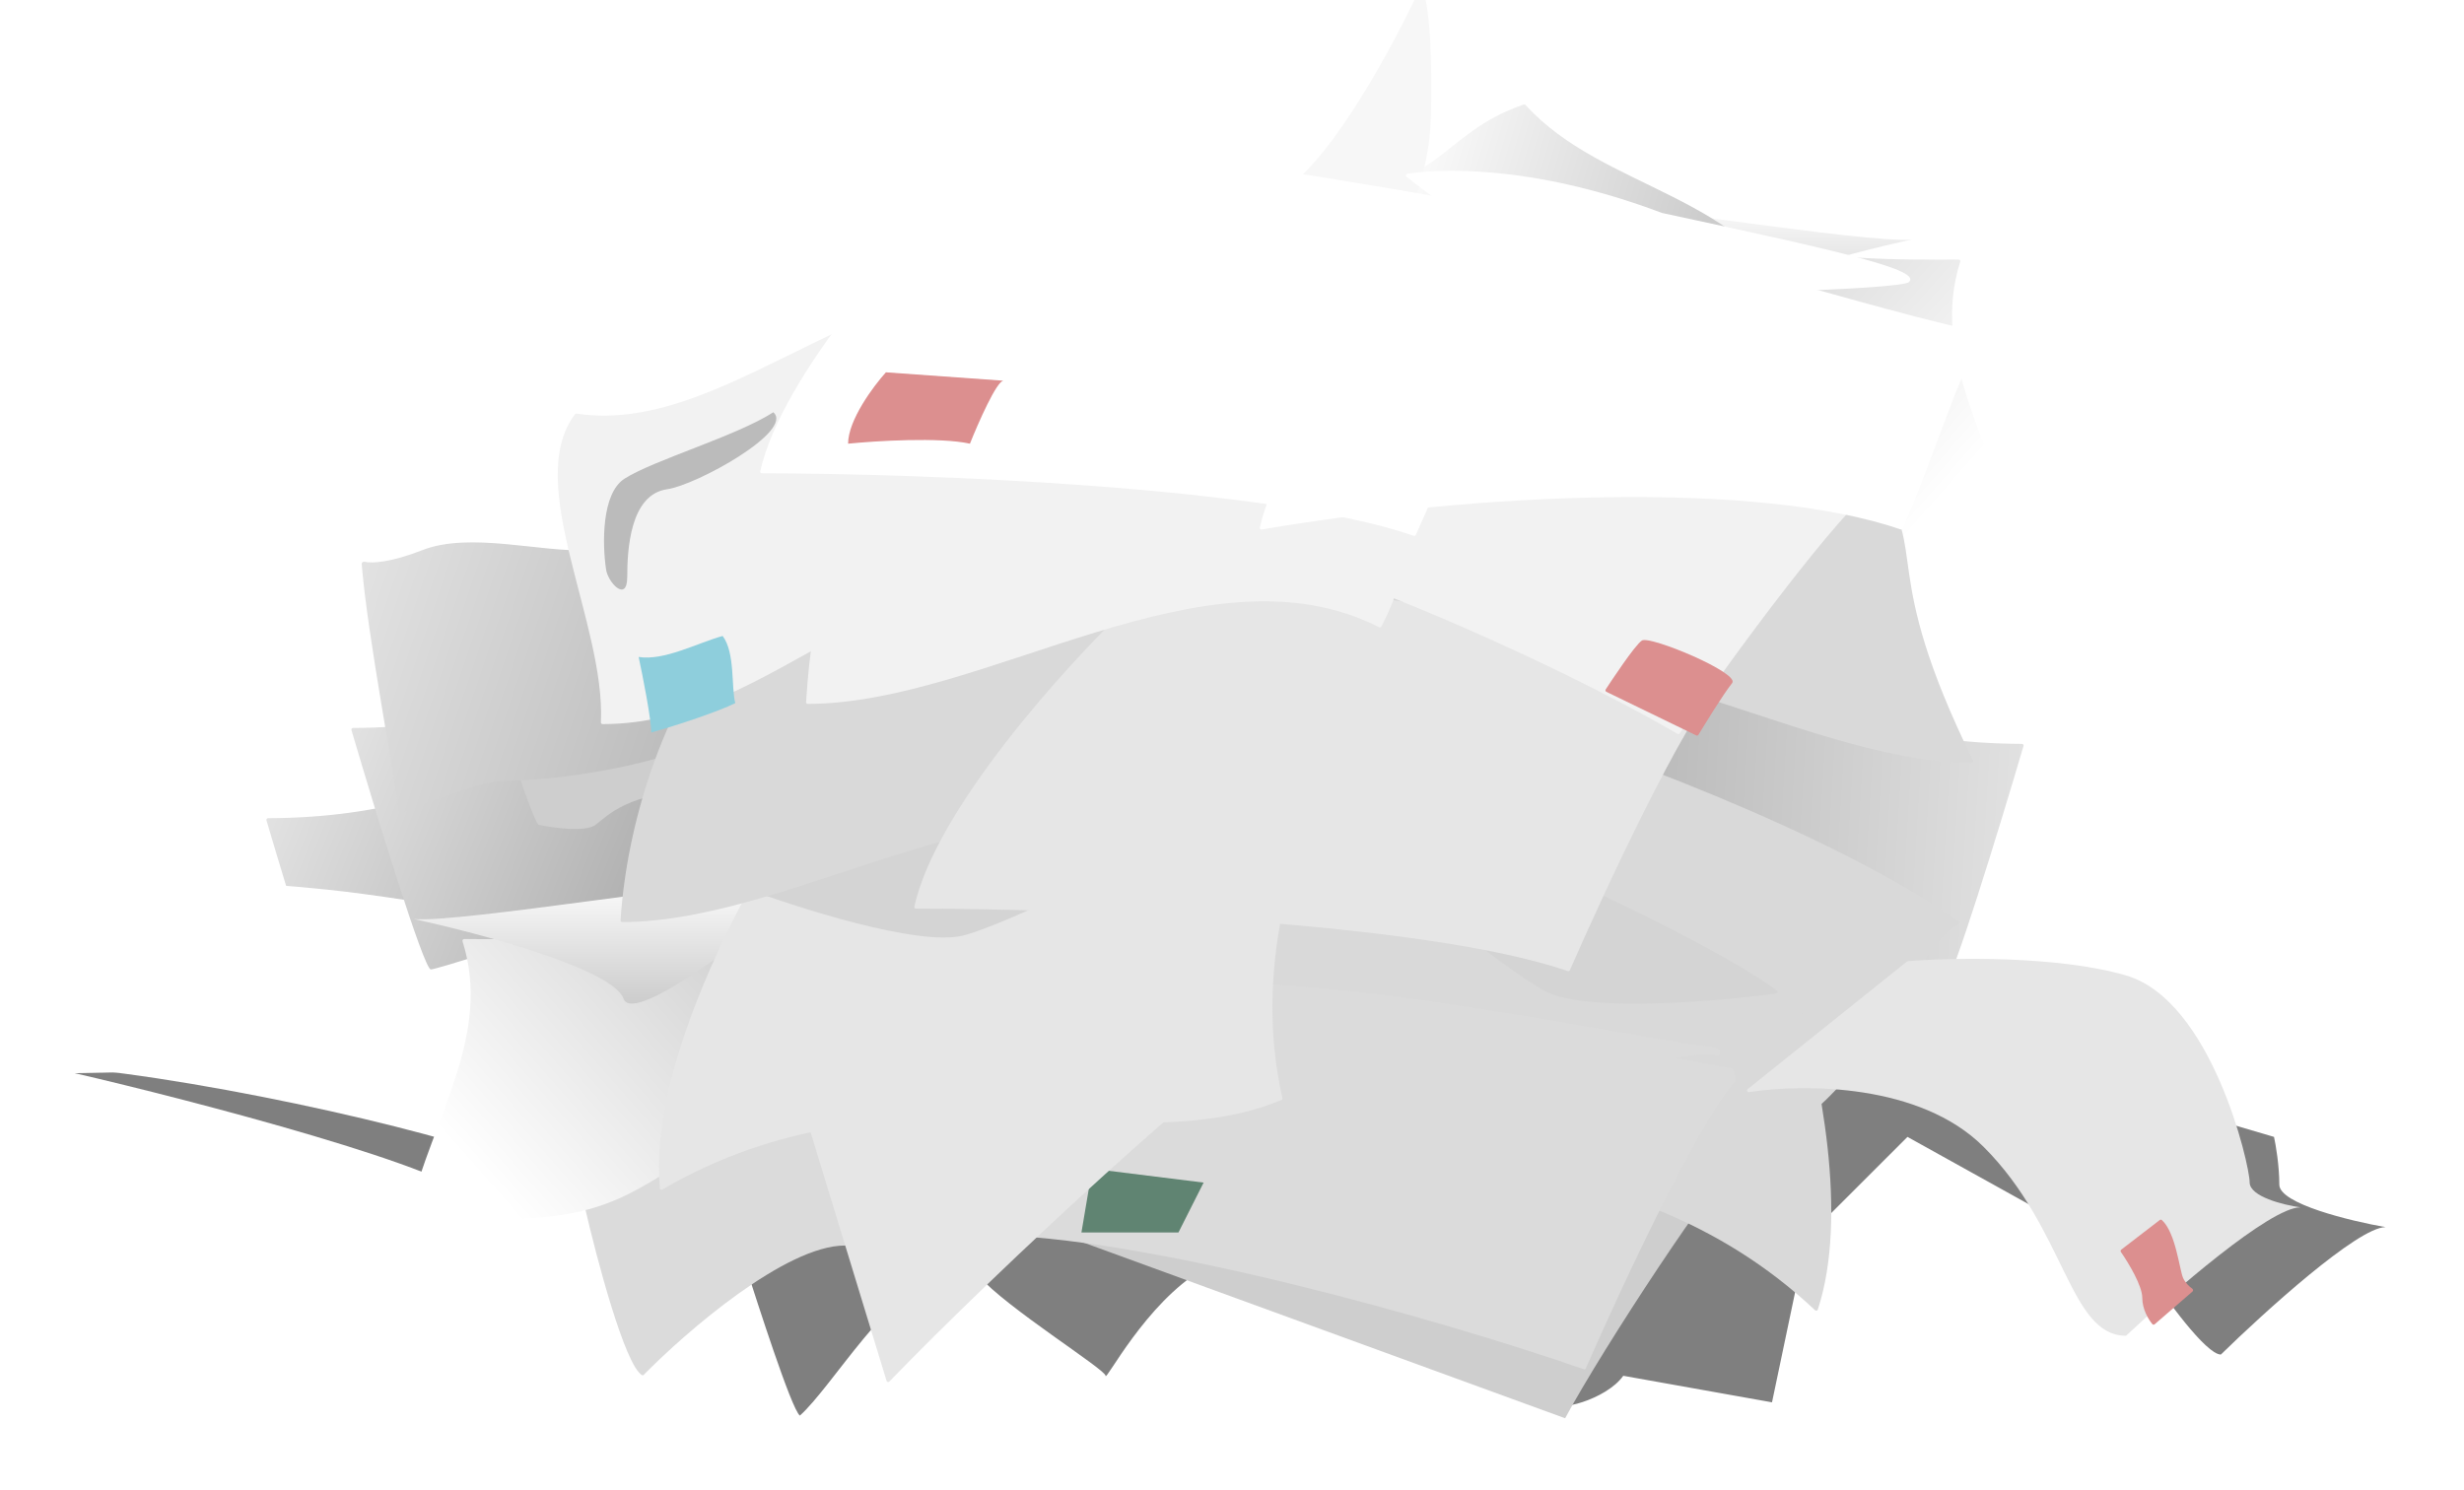 <svg width="458" height="277" viewBox="0 0 458 277" fill="none" xmlns="http://www.w3.org/2000/svg">
<g filter="url(#filter0_f_2018_4261)">
<path d="M88.5 223.499C85.735 217.578 35.292 204.445 13.898 199.511L358.997 192.603L422.684 211.354C423.013 212.834 423.672 216.683 423.672 220.236C423.672 223.789 436.837 226.98 443.42 228.131C438.285 228.131 420.874 243.922 412.81 251.817C410.046 251.817 402.443 241.29 398.987 236.027L354.553 211.354L335.793 230.105L329.375 260.699L301.727 255.765C298.6 260.206 289 262.675 289 260.701C289 258.727 245.058 244.58 223.5 236.027C212.968 242.277 205.5 256.949 205.5 255.765C205.5 254.594 186.971 243.045 181.931 237.218C182.139 237.737 180.774 238.494 173.858 238.494C165.959 238.494 154.604 257.903 148.679 263.167C147.099 261.982 140.615 241.619 138.805 236.027L147.198 217.275C130.412 221.223 91.265 229.42 88.5 223.499Z" fill="black" fill-opacity="0.5"/>
</g>
<g filter="url(#filter1_dii_2018_4261)">
<path d="M83.578 204.446C82.267 204.446 73.267 175.03 68.817 159.94C68.758 159.74 68.917 159.548 69.126 159.547C113.125 159.403 131.713 136.825 135.751 125.024C135.83 124.793 136.127 124.742 136.287 124.925L168.271 161.556C168.364 161.663 168.378 161.814 168.297 161.931C153.152 183.761 85.226 204.446 83.578 204.446Z" fill="url(#paint0_linear_2018_4261)"/>
</g>
<g filter="url(#filter2_dii_2018_4261)">
<path d="M6.468 198.588C34.479 172.865 26.155 176.888 34.989 168.434C35.025 168.399 35.071 168.374 35.121 168.368C51.795 166.092 96.345 173.22 118.813 177.483C119.098 177.537 119.377 179.008 119.168 179.208C113.805 184.32 102.798 203.843 97.422 216.089C97.372 216.204 97.251 216.259 97.132 216.218C76.611 209.106 29.318 199.194 6.601 199.02C6.382 199.018 6.307 198.735 6.468 198.588Z" fill="white"/>
</g>
<g filter="url(#filter3_di_2018_4261)">
<path d="M63.78 185.13C57.204 184.66 42.413 174.176 35.447 168.693C35.287 168.567 35.348 168.322 35.55 168.294C39.224 167.783 50.861 167.867 67.372 169.574C84.731 171.369 115.26 177.352 117.654 177.352C119.491 177.352 119.64 178.085 119.473 178.497C119.459 178.532 119.451 178.568 119.45 178.606C119.443 178.906 119.323 178.549 117.056 178.549C114.063 178.549 72.16 185.728 63.78 185.13Z" fill="white"/>
</g>
<path d="M290.921 263.662L200.025 230.498C211.078 218.491 232.839 191.617 236.041 191.617C240.043 191.617 325.794 215.632 322.363 216.776C319.619 217.69 297.972 250.511 290.921 263.662Z" fill="#CECECE"/>
<g filter="url(#filter4_dii_2018_4261)">
<path d="M99.375 187.669C98.064 187.669 89.064 158.254 84.614 143.164C84.555 142.964 84.714 142.772 84.923 142.771C128.922 142.626 147.51 120.049 151.548 108.248C151.627 108.017 151.924 107.965 152.084 108.149L184.067 144.78C184.161 144.887 184.175 145.038 184.094 145.154C168.949 166.985 101.023 187.669 99.375 187.669Z" fill="url(#paint1_linear_2018_4261)"/>
</g>
<g filter="url(#filter5_di_2018_4261)">
<path d="M366.83 188.655C368.141 188.655 377.141 159.239 381.591 144.149C381.65 143.949 381.491 143.757 381.282 143.756C337.283 143.612 318.695 121.034 314.657 109.233C314.578 109.002 314.281 108.951 314.121 109.134L282.138 145.765C282.044 145.872 282.03 146.023 282.111 146.14C297.256 167.97 365.182 188.655 366.83 188.655Z" fill="url(#paint2_linear_2018_4261)"/>
</g>
<g filter="url(#filter6_di_2018_4261)">
<path d="M237.377 171.383C248.277 156.586 265.282 143.043 280.464 137.716C280.526 137.694 280.59 137.692 280.653 137.711C302.307 144.153 346.097 160.28 369.507 176.751C369.71 176.893 369.67 177.201 369.449 177.311C360.929 181.556 355.516 205.839 334.887 217.45C334.739 217.533 334.547 217.479 334.461 217.332C316.232 186.121 265.328 189.726 237.458 171.826C237.307 171.729 237.271 171.528 237.377 171.383Z" fill="#D9D9D9"/>
</g>
<g filter="url(#filter7_di_2018_4261)">
<path d="M343.355 248.918C349.083 231.461 343.776 205.63 339.427 190.167C339.41 190.104 339.377 190.053 339.325 190.012C322.108 176.397 267.339 154.858 239.273 144.745C238.917 144.617 237.928 145.909 238.088 146.252C242.151 154.911 246.115 182.447 234.365 206.614C234.299 206.75 234.338 206.916 234.461 207.004C260.177 225.539 306.436 214.796 342.843 249.038C343.008 249.194 343.284 249.134 343.355 248.918Z" fill="#D9D9D9"/>
</g>
<g filter="url(#filter8_di_2018_4261)">
<path d="M296.008 189.833C303.705 193.666 327.278 191.701 338.742 190.163C339.006 190.127 339.099 189.811 338.891 189.645C335.104 186.635 321.978 179.011 302.301 169.979C281.612 160.482 243.351 146.955 240.661 145.367C238.599 144.149 237.944 144.873 237.858 145.446C237.851 145.494 237.836 145.542 237.813 145.584C237.62 145.926 237.993 145.604 240.539 147.108C243.901 149.093 286.198 184.947 296.008 189.833Z" fill="#D4D4D4"/>
</g>
<g filter="url(#filter9_dii_2018_4261)">
<path d="M124.806 257.162C121.646 255.329 116.452 235.775 114.166 225.862C114.138 225.74 114.187 225.618 114.288 225.544L160.833 191.755C160.946 191.673 161.098 191.676 161.208 191.761L195.876 218.603C195.993 218.693 196.033 218.848 195.965 218.978C193.764 223.17 184.233 231.516 162.504 233.067C151.509 233.067 133.097 249.001 125.121 257.106C125.034 257.194 124.913 257.224 124.806 257.162Z" fill="#DBDBDB"/>
</g>
<g filter="url(#filter10_dii_2018_4261)">
<path d="M91.442 176.508C96.972 193.899 85.896 209.278 81.619 226.674C81.574 226.857 81.717 227.039 81.903 227.059C143.179 233.845 110.592 206.209 195.622 206.112C195.836 206.112 196.004 205.903 195.937 205.7L178.847 154.545C178.778 154.337 178.52 154.264 178.35 154.403C167.341 163.361 155.449 167.214 136.83 171.878C118.31 176.517 100.695 176.106 91.733 176.092C91.52 176.092 91.377 176.304 91.442 176.508Z" fill="url(#paint3_linear_2018_4261)"/>
</g>
<g filter="url(#filter11_di_2018_4261)">
<path d="M130.413 191.123C128.438 185.596 103.588 178.951 91.41 176.319C99.964 177.097 146.542 169.17 167.457 167.982C167.762 167.964 167.893 168.345 167.652 168.533C156.975 176.829 132.339 196.515 130.413 191.123Z" fill="url(#paint4_linear_2018_4261)"/>
</g>
<g filter="url(#filter12_dii_2018_4261)">
<path d="M369.828 50.185C364.297 67.576 375.374 82.955 379.651 100.352C379.696 100.534 379.553 100.716 379.366 100.737C318.09 107.523 350.678 79.887 265.647 79.79C265.434 79.789 265.265 79.58 265.333 79.378L282.422 28.223C282.492 28.015 282.749 27.942 282.919 28.08C293.928 37.039 305.821 40.892 324.44 45.555C342.96 50.194 360.575 49.784 369.537 49.77C369.75 49.77 369.893 49.982 369.828 50.185Z" fill="url(#paint5_linear_2018_4261)"/>
</g>
<g filter="url(#filter13_di_2018_4261)">
<path d="M330.857 64.801C332.832 59.274 357.681 52.629 369.859 49.997C361.305 50.774 314.728 42.848 293.813 41.66C293.508 41.642 293.377 42.023 293.618 42.21C304.294 50.507 328.93 70.192 330.857 64.801Z" fill="url(#paint6_linear_2018_4261)"/>
</g>
<g filter="url(#filter14_dii_2018_4261)">
<path d="M188.257 230.716C192.119 212.834 206.438 199.418 218.057 188.322C218.104 188.276 218.16 188.248 218.225 188.239C239.977 185.27 298.093 194.569 327.404 200.131C327.775 200.201 328.243 202.275 327.99 202.557C321.174 210.163 307.273 239.812 300.236 255.898C300.171 256.047 300.012 256.117 299.858 256.064C273.009 246.727 217.965 231.224 188.553 231.093C188.355 231.092 188.216 230.909 188.257 230.716Z" fill="#DBDBDB"/>
</g>
<g filter="url(#filter15_di_2018_4261)">
<path d="M255.61 210.106C247.032 209.494 227.737 195.817 218.649 188.664C218.44 188.5 218.52 188.18 218.784 188.143C223.577 187.477 238.757 187.586 260.295 189.813C282.941 192.154 322.767 199.96 325.891 199.96C328.286 199.96 328.481 200.916 328.263 201.453C328.245 201.498 328.234 201.546 328.233 201.595C328.224 201.987 328.067 201.521 325.11 201.521C321.205 201.521 266.542 210.887 255.61 210.106Z" fill="#DBDBDB"/>
</g>
<path d="M219.048 229.119H201.014L203.018 217.276L223.724 219.851L219.048 229.119Z" fill="#608472"/>
<g filter="url(#filter16_dii_2018_4261)">
<path d="M170.26 258.219L152.692 200.706C152.654 200.581 152.687 200.454 152.79 200.375C164.449 191.379 203.031 162.297 225.257 154.215C225.417 154.157 225.585 154.24 225.646 154.399L241.332 195.079C241.411 195.283 241.284 195.511 241.072 195.566C234.101 197.372 190.791 237.639 170.774 258.355C170.608 258.526 170.329 258.447 170.26 258.219Z" fill="#E6E6E6"/>
</g>
<path d="M111.158 111.134C127.456 110.497 162.512 123.073 178.003 129.44C185.133 118.614 200.921 102.114 207.924 95.217C201.812 87.576 158.692 81.952 137.896 80.095C128.22 85.825 116.039 103.175 111.158 111.134Z" fill="#B8B8B8"/>
<path d="M160.542 192.602L134.363 149.671C145.872 140.786 175.768 112.248 198.051 104.273L231.623 129.379C226.207 129.379 180.851 171.527 160.542 192.602Z" fill="#AFAFAF"/>
<path d="M100.073 153.325C98.181 150.944 90.218 124.555 86.473 111.658C87.261 112.651 90.021 113.92 94.751 111.063C100.665 107.492 101.256 111.658 110.126 111.658C117.222 111.658 138.707 88.643 148.562 77.135L191.138 105.706C175.763 105.706 143.831 146.182 130.231 146.777C116.63 147.373 113.082 151.539 110.717 153.325C108.825 154.754 102.833 153.92 100.073 153.325Z" fill="#CECECE"/>
<g filter="url(#filter17_dii_2018_4261)">
<path d="M93.352 158.206C92.703 151.726 87.595 125.694 86.518 112.266C86.498 112.013 86.789 111.823 87.036 111.878C88.428 112.188 91.805 112.043 97.828 109.702C106.714 106.247 120.044 110.195 128.437 109.702C135.024 109.314 145.632 96.234 150.384 89.369C150.513 89.183 150.788 89.195 150.906 89.389L172.304 124.387C172.351 124.462 172.362 124.555 172.337 124.64C164.314 151.157 116.09 152.632 113.133 152.632C107.85 152.632 98.052 157.301 93.735 158.464C93.55 158.514 93.371 158.397 93.352 158.206Z" fill="url(#paint7_linear_2018_4261)"/>
</g>
<g filter="url(#filter18_di_2018_4261)">
<path d="M128.127 226.358C126.466 208.061 137.44 184.081 145.151 169.989C145.183 169.932 145.226 169.889 145.285 169.861C165.122 160.457 223.33 151.758 252.952 148.201C253.327 148.156 254.001 149.638 253.768 149.936C247.864 157.462 237.815 183.405 243.837 209.592C243.871 209.74 243.795 209.892 243.655 209.951C214.432 222.241 171.768 201.393 128.599 226.59C128.402 226.705 128.147 226.585 128.127 226.358Z" fill="#E6E6E6"/>
</g>
<g filter="url(#filter19_di_2018_4261)">
<path d="M187.538 179.407C179.176 181.415 156.646 174.21 145.82 170.138C145.571 170.045 145.551 169.715 145.791 169.601C150.158 167.517 164.661 163.034 185.865 158.647C208.159 154.035 248.482 149.44 251.459 148.496C253.743 147.772 254.217 148.624 254.173 149.202C254.169 149.251 254.173 149.3 254.186 149.347C254.297 149.723 254.006 149.326 251.187 150.22C247.465 151.4 198.194 176.847 187.538 179.407Z" fill="#D4D4D4"/>
</g>
<g filter="url(#filter20_di_2018_4261)">
<path d="M372.193 146.818C354.482 110.744 364.243 107.971 354.424 95.33C354.383 95.278 354.328 95.238 354.266 95.22C332.571 88.914 287.021 78.768 258.416 79.942C258.168 79.953 258.035 80.232 258.161 80.445C263.023 88.626 254.416 111.969 265.467 132.896C265.547 133.047 265.737 133.105 265.889 133.028C298.07 116.685 338.825 147.138 371.923 147.28C372.154 147.281 372.295 147.026 372.193 146.818Z" fill="#D9D9D9"/>
</g>
<g filter="url(#filter21_di_2018_4261)">
<path d="M120.817 176.56C121.962 158.221 128.919 137.631 138.796 124.934C138.836 124.883 138.888 124.847 138.951 124.828C160.646 118.522 206.196 108.377 234.801 109.551C235.049 109.561 235.182 109.841 235.055 110.054C230.193 118.234 238.801 141.577 227.75 162.504C227.67 162.655 227.48 162.713 227.328 162.636C195.092 146.266 154.253 176.85 121.124 176.889C120.945 176.889 120.805 176.739 120.817 176.56Z" fill="#D9D9D9"/>
</g>
<g filter="url(#filter22_dii_2018_4261)">
<path d="M175.419 170.062C179.409 151.996 203.434 125.453 215.095 114.302C215.142 114.257 215.196 114.23 215.261 114.222C237.013 111.253 295.129 120.552 324.44 126.113C324.811 126.184 325.279 128.257 325.026 128.539C318.21 136.146 304.31 165.794 297.272 181.88C297.207 182.03 297.049 182.1 296.895 182.047C269.982 172.796 205.205 170.451 175.711 170.431C175.514 170.431 175.376 170.255 175.419 170.062Z" fill="#E6E6E6"/>
</g>
<g filter="url(#filter23_di_2018_4261)">
<path d="M252.647 136.088C244.069 135.476 224.774 121.799 215.686 114.647C215.477 114.482 215.557 114.162 215.821 114.126C220.614 113.459 235.794 113.568 257.332 115.795C279.978 118.137 319.804 125.942 322.928 125.942C325.323 125.942 325.518 126.898 325.301 127.436C325.282 127.481 325.271 127.529 325.27 127.577C325.261 127.969 325.104 127.503 322.147 127.503C318.242 127.503 263.58 136.869 252.647 136.088Z" fill="#E6E6E6"/>
</g>
<g filter="url(#filter24_dii_2018_4261)">
<path d="M249.513 37.67C273.476 37.485 272.743 26.366 288.694 20.953C288.812 20.914 288.947 20.947 289.031 21.039C303.663 37.092 329.382 37.104 341.31 60.385C341.483 60.722 340.579 64.605 340.368 64.919C334.903 73.047 321.895 105.286 305.455 108.685C305.295 108.718 305.14 108.618 305.097 108.46C297.693 81.306 265.779 62.187 249.241 38.157C249.099 37.951 249.262 37.672 249.513 37.67Z" fill="url(#paint8_linear_2018_4261)"/>
</g>
<g filter="url(#filter25_di_2018_4261)">
<path d="M218.882 101.754C226.017 84.86 236.481 68.417 249.988 59.728C250.043 59.693 250.104 59.676 250.169 59.679C272.087 60.935 327.34 81.201 355.04 92.277C355.391 92.417 355.452 94.542 355.15 94.77C347.001 100.929 327.67 127.363 317.677 141.802C317.584 141.936 317.413 141.973 317.272 141.891C292.754 127.622 247.891 107.896 219.104 102.18C218.909 102.142 218.805 101.936 218.882 101.754Z" fill="#F2F2F2"/>
</g>
<g filter="url(#filter26_d_2018_4261)">
<path d="M304.691 118.588C306.172 117.601 322.958 124.633 321.477 126.483C319.714 128.686 315.984 134.821 315.204 136.112C315.12 136.25 314.947 136.298 314.802 136.227L298.097 128.118C297.928 128.036 297.866 127.829 297.969 127.672C298.942 126.184 303.375 119.465 304.691 118.588Z" fill="#DC8F8F"/>
</g>
<g filter="url(#filter27_di_2018_4261)">
<path d="M155.299 135.995C156.413 117.674 160.822 98.667 170.688 85.978C170.728 85.926 170.78 85.89 170.843 85.871C192.545 79.561 240.646 67.833 269.284 68.986C269.532 68.996 269.664 69.276 269.537 69.489C264.676 77.669 273.283 101.013 262.232 121.939C262.152 122.09 261.962 122.149 261.81 122.071C229.574 105.701 188.735 136.286 155.606 136.324C155.427 136.324 155.288 136.173 155.299 135.995Z" fill="#F2F2F2"/>
</g>
<g filter="url(#filter28_iii_2018_4261)">
<path d="M178.341 74.268L238.321 84.991C238.449 85.014 238.574 84.961 238.641 84.85C246.244 72.379 276.34 51.853 267.735 4.496C267.7 4.298 267.498 4.174 267.313 4.252C264.803 5.307 249.349 11.648 238.534 12.492C228.189 13.3 212.969 9.79 208.936 8.798C208.529 8.698 208.198 9.133 208.368 9.516C218.316 31.963 203.588 43.692 178.163 73.753C178.007 73.937 178.104 74.226 178.341 74.268Z" fill="white"/>
</g>
<g filter="url(#filter29_di_2018_4261)">
<path d="M242.484 41.606C251.516 35.719 262.922 14.388 267.582 4.28C267.633 4.169 267.747 4.114 267.831 4.203C268.482 4.894 269.997 9.502 269.638 27.789C269.248 47.699 255.949 62.977 249.607 67.608C249.482 67.698 249.32 67.682 249.214 67.571C243.112 61.232 233.491 47.469 242.484 41.606Z" fill="#F7F7F7"/>
</g>
<g filter="url(#filter30_di_2018_4261)">
<path d="M117.163 139.757C118.043 121.383 102.67 95.218 112.349 82.472C112.417 82.382 112.532 82.337 112.644 82.354C142.139 86.837 170.116 49.848 211.157 58.033C211.379 58.077 211.491 58.332 211.365 58.52C206.053 66.503 204.086 87.052 217.561 109.121C217.694 109.337 217.519 109.619 217.266 109.604C167.927 106.805 150.408 140.023 117.48 140.084C117.301 140.084 117.155 139.936 117.163 139.757Z" fill="#F2F2F2"/>
</g>
<g filter="url(#filter31_f_2018_4261)">
<path d="M116.097 88.979C111.752 91.742 111.982 101.315 112.641 105.756C112.906 108.224 116.59 112.171 116.59 107.237C116.59 102.302 117.083 91.94 123.995 90.953C129.525 90.163 147.693 80.097 143.743 76.643C136.831 81.084 121.527 85.525 116.097 88.979Z" fill="black" fill-opacity="0.23"/>
</g>
<path d="M121.05 136.178C121.05 133.681 119.488 125.771 118.707 122.129C123.392 122.91 129.64 119.527 134.325 118.227C136.668 121.349 135.887 127.593 136.668 130.715C133.544 132.276 125.735 134.877 121.05 136.178Z" fill="#8ECEDC"/>
<g filter="url(#filter32_dii_2018_4261)">
<path d="M229.761 93.662C233.799 75.598 257.776 49.11 269.421 37.974C269.469 37.928 269.524 37.902 269.589 37.893C291.286 34.948 334.963 51.166 363.234 57.239C363.603 57.319 363.975 59.25 363.734 59.541C359.78 64.326 355.795 78.812 349.259 93.837C349.194 93.987 349.029 94.063 348.875 94.01C322.031 84.788 269.754 87.278 230.114 94.026C229.897 94.063 229.713 93.877 229.761 93.662Z" fill="white"/>
</g>
<g filter="url(#filter33_di_2018_4261)">
<path d="M306.973 59.762C298.395 59.15 279.1 45.473 270.012 38.32C269.803 38.156 269.881 37.833 270.143 37.79C275.124 36.97 292.598 35.66 317.506 45.05C317.52 45.055 317.536 45.06 317.551 45.063C352.093 52.463 365.65 55.683 363.442 57.89C361.961 59.37 317.906 60.542 306.973 59.762Z" fill="white"/>
</g>
<path d="M240.602 87.08C240.602 82.709 245.287 76.413 247.63 73.811L269.495 75.373C268.245 75.373 264.809 83.178 263.248 87.08C257.625 85.831 245.808 86.56 240.602 87.08Z" fill="#DC8F8F"/>
<g filter="url(#filter34_dii_2018_4261)">
<path d="M146.784 89.137C150.775 71.071 174.8 44.529 186.46 33.377C186.508 33.332 186.561 33.306 186.626 33.297C208.378 30.328 266.494 39.627 295.805 45.188C296.177 45.259 296.644 47.332 296.392 47.614C289.575 55.221 275.675 84.869 268.638 100.955C268.572 101.105 268.414 101.175 268.26 101.122C241.347 91.871 176.57 89.526 147.077 89.506C146.879 89.506 146.741 89.331 146.784 89.137Z" fill="white"/>
</g>
<g filter="url(#filter35_di_2018_4261)">
<path d="M224.012 55.164C215.434 54.551 196.139 40.874 187.051 33.722C186.842 33.557 186.923 33.237 187.186 33.201C191.979 32.535 207.16 32.644 228.698 34.871C251.344 37.212 291.169 45.017 294.293 45.017C296.688 45.017 296.883 45.974 296.666 46.511C296.648 46.556 296.636 46.604 296.635 46.653C296.627 47.045 296.47 46.578 293.512 46.578C289.607 46.578 234.945 55.944 224.012 55.164Z" fill="white"/>
</g>
<path d="M157.641 82.483C157.641 78.113 162.326 71.817 164.669 69.215L186.534 70.776C185.284 70.776 181.848 78.581 180.287 82.483C174.664 81.235 162.847 81.963 157.641 82.483Z" fill="#DC8F8F"/>
<g filter="url(#filter36_dii_2018_4261)">
<path d="M374.145 214.692C362.371 202.966 340.95 202.957 330.583 204.543C330.262 204.592 330.083 204.177 330.335 203.975L359.932 180.265C359.981 180.226 360.037 180.203 360.099 180.198C368.4 179.539 387.976 179.158 400.653 182.858C416.558 187.501 423.627 218.008 423.627 221.324C423.627 223.977 429.911 225.525 433.053 225.967C427.417 225.967 409.223 241.774 400.741 249.759C400.683 249.814 400.606 249.842 400.526 249.841C390.045 249.683 389.4 229.885 374.145 214.692Z" fill="#E6E6E6"/>
</g>
<g filter="url(#filter37_d_2018_4261)">
<path d="M407.035 239.614L400.003 245.699C399.877 245.808 399.687 245.799 399.58 245.671C398.853 244.8 397.704 242.91 397.704 240.777C397.704 238.531 395.155 234.308 393.728 232.249C393.633 232.111 393.662 231.924 393.795 231.821L400.966 226.305C401.08 226.218 401.239 226.217 401.345 226.314C403.956 228.679 404.631 235.693 405.307 237.122C405.736 238.03 406.471 238.703 406.994 239.073C407.173 239.2 407.201 239.47 407.035 239.614Z" fill="#DC8F8F"/>
</g>
<defs>
<filter id="filter0_f_2018_4261" x="0.075" y="178.779" width="457.169" height="98.212" filterUnits="userSpaceOnUse" color-interpolation-filters="sRGB">
<feFlood flood-opacity="0" result="BackgroundImageFix"/>
<feBlend mode="normal" in="SourceGraphic" in2="BackgroundImageFix" result="shape"/>
<feGaussianBlur stdDeviation="6.912" result="effect1_foregroundBlur_2018_4261"/>
</filter>
<filter id="filter1_dii_2018_4261" x="61.893" y="118.567" width="109.58" height="89.002" filterUnits="userSpaceOnUse" color-interpolation-filters="sRGB">
<feFlood flood-opacity="0" result="BackgroundImageFix"/>
<feColorMatrix in="SourceAlpha" type="matrix" values="0 0 0 0 0 0 0 0 0 0 0 0 0 0 0 0 0 0 127 0" result="hardAlpha"/>
<feOffset dx="0.781" dy="0.781"/>
<feGaussianBlur stdDeviation="1.171"/>
<feComposite in2="hardAlpha" operator="out"/>
<feColorMatrix type="matrix" values="0 0 0 0 0 0 0 0 0 0 0 0 0 0 0 0 0 0 0.4 0"/>
<feBlend mode="normal" in2="BackgroundImageFix" result="effect1_dropShadow_2018_4261"/>
<feBlend mode="normal" in="SourceGraphic" in2="effect1_dropShadow_2018_4261" result="shape"/>
<feColorMatrix in="SourceAlpha" type="matrix" values="0 0 0 0 0 0 0 0 0 0 0 0 0 0 0 0 0 0 127 0" result="hardAlpha"/>
<feOffset dx="-6.247" dy="-6.247"/>
<feGaussianBlur stdDeviation="7.809"/>
<feComposite in2="hardAlpha" operator="arithmetic" k2="-1" k3="1"/>
<feColorMatrix type="matrix" values="0 0 0 0 0 0 0 0 0 0 0 0 0 0 0 0 0 0 0.14 0"/>
<feBlend mode="normal" in2="shape" result="effect2_innerShadow_2018_4261"/>
<feColorMatrix in="SourceAlpha" type="matrix" values="0 0 0 0 0 0 0 0 0 0 0 0 0 0 0 0 0 0 127 0" result="hardAlpha"/>
<feOffset dx="-13.824" dy="-1.975"/>
<feGaussianBlur stdDeviation="3.456"/>
<feComposite in2="hardAlpha" operator="arithmetic" k2="-1" k3="1"/>
<feColorMatrix type="matrix" values="0 0 0 0 0 0 0 0 0 0 0 0 0 0 0 0 0 0 0.15 0"/>
<feBlend mode="normal" in2="effect2_innerShadow_2018_4261" result="effect3_innerShadow_2018_4261"/>
</filter>
<filter id="filter2_dii_2018_4261" x="1.591" y="163.141" width="120.045" height="56.118" filterUnits="userSpaceOnUse" color-interpolation-filters="sRGB">
<feFlood flood-opacity="0" result="BackgroundImageFix"/>
<feColorMatrix in="SourceAlpha" type="matrix" values="0 0 0 0 0 0 0 0 0 0 0 0 0 0 0 0 0 0 127 0" result="hardAlpha"/>
<feOffset dx="0.599" dy="0.599"/>
<feGaussianBlur stdDeviation="0.898"/>
<feComposite in2="hardAlpha" operator="out"/>
<feColorMatrix type="matrix" values="0 0 0 0 0 0 0 0 0 0 0 0 0 0 0 0 0 0 0.4 0"/>
<feBlend mode="normal" in2="BackgroundImageFix" result="effect1_dropShadow_2018_4261"/>
<feBlend mode="normal" in="SourceGraphic" in2="effect1_dropShadow_2018_4261" result="shape"/>
<feColorMatrix in="SourceAlpha" type="matrix" values="0 0 0 0 0 0 0 0 0 0 0 0 0 0 0 0 0 0 127 0" result="hardAlpha"/>
<feOffset dx="-4.791" dy="-4.789"/>
<feGaussianBlur stdDeviation="4.095"/>
<feComposite in2="hardAlpha" operator="arithmetic" k2="-1" k3="1"/>
<feColorMatrix type="matrix" values="0 0 0 0 0 0 0 0 0 0 0 0 0 0 0 0 0 0 0.17 0"/>
<feBlend mode="normal" in2="shape" result="effect2_innerShadow_2018_4261"/>
<feColorMatrix in="SourceAlpha" type="matrix" values="0 0 0 0 0 0 0 0 0 0 0 0 0 0 0 0 0 0 127 0" result="hardAlpha"/>
<feOffset dy="3.028"/>
<feGaussianBlur stdDeviation="1.514"/>
<feComposite in2="hardAlpha" operator="arithmetic" k2="-1" k3="1"/>
<feColorMatrix type="matrix" values="0 0 0 0 0 0 0 0 0 0 0 0 0 0 0 0 0 0 0.14 0"/>
<feBlend mode="normal" in2="effect2_innerShadow_2018_4261" result="effect3_innerShadow_2018_4261"/>
</filter>
<filter id="filter3_di_2018_4261" x="31.764" y="164.428" width="90.155" height="23.132" filterUnits="userSpaceOnUse" color-interpolation-filters="sRGB">
<feFlood flood-opacity="0" result="BackgroundImageFix"/>
<feColorMatrix in="SourceAlpha" type="matrix" values="0 0 0 0 0 0 0 0 0 0 0 0 0 0 0 0 0 0 127 0" result="hardAlpha"/>
<feOffset dx="0.599" dy="0.599"/>
<feGaussianBlur stdDeviation="0.898"/>
<feComposite in2="hardAlpha" operator="out"/>
<feColorMatrix type="matrix" values="0 0 0 0 0 0 0 0 0 0 0 0 0 0 0 0 0 0 0.4 0"/>
<feBlend mode="normal" in2="BackgroundImageFix" result="effect1_dropShadow_2018_4261"/>
<feBlend mode="normal" in="SourceGraphic" in2="effect1_dropShadow_2018_4261" result="shape"/>
<feColorMatrix in="SourceAlpha" type="matrix" values="0 0 0 0 0 0 0 0 0 0 0 0 0 0 0 0 0 0 127 0" result="hardAlpha"/>
<feOffset dx="-7.183" dy="-4.789"/>
<feGaussianBlur stdDeviation="1.796"/>
<feComposite in2="hardAlpha" operator="arithmetic" k2="-1" k3="1"/>
<feColorMatrix type="matrix" values="0 0 0 0 0 0 0 0 0 0 0 0 0 0 0 0 0 0 0.05 0"/>
<feBlend mode="normal" in2="shape" result="effect2_innerShadow_2018_4261"/>
</filter>
<filter id="filter4_dii_2018_4261" x="77.69" y="101.791" width="109.58" height="89.002" filterUnits="userSpaceOnUse" color-interpolation-filters="sRGB">
<feFlood flood-opacity="0" result="BackgroundImageFix"/>
<feColorMatrix in="SourceAlpha" type="matrix" values="0 0 0 0 0 0 0 0 0 0 0 0 0 0 0 0 0 0 127 0" result="hardAlpha"/>
<feOffset dx="0.781" dy="0.781"/>
<feGaussianBlur stdDeviation="1.171"/>
<feComposite in2="hardAlpha" operator="out"/>
<feColorMatrix type="matrix" values="0 0 0 0 0 0 0 0 0 0 0 0 0 0 0 0 0 0 0.4 0"/>
<feBlend mode="normal" in2="BackgroundImageFix" result="effect1_dropShadow_2018_4261"/>
<feBlend mode="normal" in="SourceGraphic" in2="effect1_dropShadow_2018_4261" result="shape"/>
<feColorMatrix in="SourceAlpha" type="matrix" values="0 0 0 0 0 0 0 0 0 0 0 0 0 0 0 0 0 0 127 0" result="hardAlpha"/>
<feOffset dx="-6.247" dy="-6.247"/>
<feGaussianBlur stdDeviation="7.809"/>
<feComposite in2="hardAlpha" operator="arithmetic" k2="-1" k3="1"/>
<feColorMatrix type="matrix" values="0 0 0 0 0 0 0 0 0 0 0 0 0 0 0 0 0 0 0.14 0"/>
<feBlend mode="normal" in2="shape" result="effect2_innerShadow_2018_4261"/>
<feColorMatrix in="SourceAlpha" type="matrix" values="0 0 0 0 0 0 0 0 0 0 0 0 0 0 0 0 0 0 127 0" result="hardAlpha"/>
<feOffset dx="-13.824" dy="-1.975"/>
<feGaussianBlur stdDeviation="3.456"/>
<feComposite in2="hardAlpha" operator="arithmetic" k2="-1" k3="1"/>
<feColorMatrix type="matrix" values="0 0 0 0 0 0 0 0 0 0 0 0 0 0 0 0 0 0 0.15 0"/>
<feBlend mode="normal" in2="effect2_innerShadow_2018_4261" result="effect3_innerShadow_2018_4261"/>
</filter>
<filter id="filter5_di_2018_4261" x="275.811" y="102.776" width="108.916" height="89.002" filterUnits="userSpaceOnUse" color-interpolation-filters="sRGB">
<feFlood flood-opacity="0" result="BackgroundImageFix"/>
<feColorMatrix in="SourceAlpha" type="matrix" values="0 0 0 0 0 0 0 0 0 0 0 0 0 0 0 0 0 0 127 0" result="hardAlpha"/>
<feOffset dx="0.781" dy="0.781"/>
<feGaussianBlur stdDeviation="1.171"/>
<feComposite in2="hardAlpha" operator="out"/>
<feColorMatrix type="matrix" values="0 0 0 0 0 0 0 0 0 0 0 0 0 0 0 0 0 0 0.4 0"/>
<feBlend mode="normal" in2="BackgroundImageFix" result="effect1_dropShadow_2018_4261"/>
<feBlend mode="normal" in="SourceGraphic" in2="effect1_dropShadow_2018_4261" result="shape"/>
<feColorMatrix in="SourceAlpha" type="matrix" values="0 0 0 0 0 0 0 0 0 0 0 0 0 0 0 0 0 0 127 0" result="hardAlpha"/>
<feOffset dx="-6.247" dy="-6.247"/>
<feGaussianBlur stdDeviation="7.809"/>
<feComposite in2="hardAlpha" operator="arithmetic" k2="-1" k3="1"/>
<feColorMatrix type="matrix" values="0 0 0 0 0 0 0 0 0 0 0 0 0 0 0 0 0 0 0.14 0"/>
<feBlend mode="normal" in2="shape" result="effect2_innerShadow_2018_4261"/>
</filter>
<filter id="filter6_di_2018_4261" x="231.069" y="131.451" width="141.694" height="89.162" filterUnits="userSpaceOnUse" color-interpolation-filters="sRGB">
<feFlood flood-opacity="0" result="BackgroundImageFix"/>
<feColorMatrix in="SourceAlpha" type="matrix" values="0 0 0 0 0 0 0 0 0 0 0 0 0 0 0 0 0 0 127 0" result="hardAlpha"/>
<feOffset dx="0.781" dy="0.781"/>
<feGaussianBlur stdDeviation="1.171"/>
<feComposite in2="hardAlpha" operator="out"/>
<feColorMatrix type="matrix" values="0 0 0 0 0 0 0 0 0 0 0 0 0 0 0 0 0 0 0.4 0"/>
<feBlend mode="normal" in2="BackgroundImageFix" result="effect1_dropShadow_2018_4261"/>
<feBlend mode="normal" in="SourceGraphic" in2="effect1_dropShadow_2018_4261" result="shape"/>
<feColorMatrix in="SourceAlpha" type="matrix" values="0 0 0 0 0 0 0 0 0 0 0 0 0 0 0 0 0 0 127 0" result="hardAlpha"/>
<feOffset dx="-6.247" dy="-6.247"/>
<feGaussianBlur stdDeviation="7.809"/>
<feComposite in2="hardAlpha" operator="arithmetic" k2="-1" k3="1"/>
<feColorMatrix type="matrix" values="0 0 0 0 0 0 0 0 0 0 0 0 0 0 0 0 0 0 0.14 0"/>
<feBlend mode="normal" in2="shape" result="effect2_innerShadow_2018_4261"/>
</filter>
<filter id="filter7_di_2018_4261" x="228.086" y="138.489" width="120.896" height="113.759" filterUnits="userSpaceOnUse" color-interpolation-filters="sRGB">
<feFlood flood-opacity="0" result="BackgroundImageFix"/>
<feColorMatrix in="SourceAlpha" type="matrix" values="0 0 0 0 0 0 0 0 0 0 0 0 0 0 0 0 0 0 127 0" result="hardAlpha"/>
<feOffset dx="0.781" dy="0.781"/>
<feGaussianBlur stdDeviation="1.171"/>
<feComposite in2="hardAlpha" operator="out"/>
<feColorMatrix type="matrix" values="0 0 0 0 0 0 0 0 0 0 0 0 0 0 0 0 0 0 0.4 0"/>
<feBlend mode="normal" in2="BackgroundImageFix" result="effect1_dropShadow_2018_4261"/>
<feBlend mode="normal" in="SourceGraphic" in2="effect1_dropShadow_2018_4261" result="shape"/>
<feColorMatrix in="SourceAlpha" type="matrix" values="0 0 0 0 0 0 0 0 0 0 0 0 0 0 0 0 0 0 127 0" result="hardAlpha"/>
<feOffset dx="-6.247" dy="-6.247"/>
<feGaussianBlur stdDeviation="7.809"/>
<feComposite in2="hardAlpha" operator="arithmetic" k2="-1" k3="1"/>
<feColorMatrix type="matrix" values="0 0 0 0 0 0 0 0 0 0 0 0 0 0 0 0 0 0 0.14 0"/>
<feBlend mode="normal" in2="shape" result="effect2_innerShadow_2018_4261"/>
</filter>
<filter id="filter8_di_2018_4261" x="233.084" y="140.018" width="109.044" height="55.163" filterUnits="userSpaceOnUse" color-interpolation-filters="sRGB">
<feFlood flood-opacity="0" result="BackgroundImageFix"/>
<feColorMatrix in="SourceAlpha" type="matrix" values="0 0 0 0 0 0 0 0 0 0 0 0 0 0 0 0 0 0 127 0" result="hardAlpha"/>
<feOffset dx="0.781" dy="0.781"/>
<feGaussianBlur stdDeviation="1.171"/>
<feComposite in2="hardAlpha" operator="out"/>
<feColorMatrix type="matrix" values="0 0 0 0 0 0 0 0 0 0 0 0 0 0 0 0 0 0 0.4 0"/>
<feBlend mode="normal" in2="BackgroundImageFix" result="effect1_dropShadow_2018_4261"/>
<feBlend mode="normal" in="SourceGraphic" in2="effect1_dropShadow_2018_4261" result="shape"/>
<feColorMatrix in="SourceAlpha" type="matrix" values="0 0 0 0 0 0 0 0 0 0 0 0 0 0 0 0 0 0 127 0" result="hardAlpha"/>
<feOffset dx="-9.371" dy="-6.247"/>
<feGaussianBlur stdDeviation="2.343"/>
<feComposite in2="hardAlpha" operator="arithmetic" k2="-1" k3="1"/>
<feColorMatrix type="matrix" values="0 0 0 0 0 0 0 0 0 0 0 0 0 0 0 0 0 0 0.05 0"/>
<feBlend mode="normal" in2="shape" result="effect2_innerShadow_2018_4261"/>
</filter>
<filter id="filter9_dii_2018_4261" x="107.908" y="185.448" width="91.214" height="75.696" filterUnits="userSpaceOnUse" color-interpolation-filters="sRGB">
<feFlood flood-opacity="0" result="BackgroundImageFix"/>
<feColorMatrix in="SourceAlpha" type="matrix" values="0 0 0 0 0 0 0 0 0 0 0 0 0 0 0 0 0 0 127 0" result="hardAlpha"/>
<feOffset dx="0.781" dy="0.781"/>
<feGaussianBlur stdDeviation="1.171"/>
<feComposite in2="hardAlpha" operator="out"/>
<feColorMatrix type="matrix" values="0 0 0 0 0 0 0 0 0 0 0 0 0 0 0 0 0 0 0.4 0"/>
<feBlend mode="normal" in2="BackgroundImageFix" result="effect1_dropShadow_2018_4261"/>
<feBlend mode="normal" in="SourceGraphic" in2="effect1_dropShadow_2018_4261" result="shape"/>
<feColorMatrix in="SourceAlpha" type="matrix" values="0 0 0 0 0 0 0 0 0 0 0 0 0 0 0 0 0 0 127 0" result="hardAlpha"/>
<feOffset dx="-6.25" dy="-6.247"/>
<feGaussianBlur stdDeviation="5.342"/>
<feComposite in2="hardAlpha" operator="arithmetic" k2="-1" k3="1"/>
<feColorMatrix type="matrix" values="0 0 0 0 0 0 0 0 0 0 0 0 0 0 0 0 0 0 0.17 0"/>
<feBlend mode="normal" in2="shape" result="effect2_innerShadow_2018_4261"/>
<feColorMatrix in="SourceAlpha" type="matrix" values="0 0 0 0 0 0 0 0 0 0 0 0 0 0 0 0 0 0 127 0" result="hardAlpha"/>
<feOffset dy="3.95"/>
<feGaussianBlur stdDeviation="1.975"/>
<feComposite in2="hardAlpha" operator="arithmetic" k2="-1" k3="1"/>
<feColorMatrix type="matrix" values="0 0 0 0 0 0 0 0 0 0 0 0 0 0 0 0 0 0 0.14 0"/>
<feBlend mode="normal" in2="effect2_innerShadow_2018_4261" result="effect3_innerShadow_2018_4261"/>
</filter>
<filter id="filter10_dii_2018_4261" x="75.36" y="148.085" width="123.716" height="83.997" filterUnits="userSpaceOnUse" color-interpolation-filters="sRGB">
<feFlood flood-opacity="0" result="BackgroundImageFix"/>
<feColorMatrix in="SourceAlpha" type="matrix" values="0 0 0 0 0 0 0 0 0 0 0 0 0 0 0 0 0 0 127 0" result="hardAlpha"/>
<feOffset dx="0.781" dy="0.781"/>
<feGaussianBlur stdDeviation="1.171"/>
<feComposite in2="hardAlpha" operator="out"/>
<feColorMatrix type="matrix" values="0 0 0 0 0 0 0 0 0 0 0 0 0 0 0 0 0 0 0.4 0"/>
<feBlend mode="normal" in2="BackgroundImageFix" result="effect1_dropShadow_2018_4261"/>
<feBlend mode="normal" in="SourceGraphic" in2="effect1_dropShadow_2018_4261" result="shape"/>
<feColorMatrix in="SourceAlpha" type="matrix" values="0 0 0 0 0 0 0 0 0 0 0 0 0 0 0 0 0 0 127 0" result="hardAlpha"/>
<feOffset dx="-6.25" dy="-6.247"/>
<feGaussianBlur stdDeviation="5.342"/>
<feComposite in2="hardAlpha" operator="arithmetic" k2="-1" k3="1"/>
<feColorMatrix type="matrix" values="0 0 0 0 0 0 0 0 0 0 0 0 0 0 0 0 0 0 0.17 0"/>
<feBlend mode="normal" in2="shape" result="effect2_innerShadow_2018_4261"/>
<feColorMatrix in="SourceAlpha" type="matrix" values="0 0 0 0 0 0 0 0 0 0 0 0 0 0 0 0 0 0 127 0" result="hardAlpha"/>
<feOffset dy="3.95"/>
<feGaussianBlur stdDeviation="1.975"/>
<feComposite in2="hardAlpha" operator="arithmetic" k2="-1" k3="1"/>
<feColorMatrix type="matrix" values="0 0 0 0 0 0 0 0 0 0 0 0 0 0 0 0 0 0 0.14 0"/>
<feBlend mode="normal" in2="effect2_innerShadow_2018_4261" result="effect3_innerShadow_2018_4261"/>
</filter>
<filter id="filter11_di_2018_4261" x="87.46" y="164.032" width="83.439" height="31.136" filterUnits="userSpaceOnUse" color-interpolation-filters="sRGB">
<feFlood flood-opacity="0" result="BackgroundImageFix"/>
<feColorMatrix in="SourceAlpha" type="matrix" values="0 0 0 0 0 0 0 0 0 0 0 0 0 0 0 0 0 0 127 0" result="hardAlpha"/>
<feOffset dx="0.781" dy="0.781"/>
<feGaussianBlur stdDeviation="1.171"/>
<feComposite in2="hardAlpha" operator="out"/>
<feColorMatrix type="matrix" values="0 0 0 0 0 0 0 0 0 0 0 0 0 0 0 0 0 0 0.4 0"/>
<feBlend mode="normal" in2="BackgroundImageFix" result="effect1_dropShadow_2018_4261"/>
<feBlend mode="normal" in="SourceGraphic" in2="effect1_dropShadow_2018_4261" result="shape"/>
<feColorMatrix in="SourceAlpha" type="matrix" values="0 0 0 0 0 0 0 0 0 0 0 0 0 0 0 0 0 0 127 0" result="hardAlpha"/>
<feOffset dx="-15.295" dy="-6.247"/>
<feGaussianBlur stdDeviation="1.975"/>
<feComposite in2="hardAlpha" operator="arithmetic" k2="-1" k3="1"/>
<feColorMatrix type="matrix" values="0 0 0 0 0 0 0 0 0 0 0 0 0 0 0 0 0 0 0.11 0"/>
<feBlend mode="normal" in2="shape" result="effect2_innerShadow_2018_4261"/>
</filter>
<filter id="filter12_dii_2018_4261" x="259.067" y="21.763" width="123.716" height="83.997" filterUnits="userSpaceOnUse" color-interpolation-filters="sRGB">
<feFlood flood-opacity="0" result="BackgroundImageFix"/>
<feColorMatrix in="SourceAlpha" type="matrix" values="0 0 0 0 0 0 0 0 0 0 0 0 0 0 0 0 0 0 127 0" result="hardAlpha"/>
<feOffset dx="0.781" dy="0.781"/>
<feGaussianBlur stdDeviation="1.171"/>
<feComposite in2="hardAlpha" operator="out"/>
<feColorMatrix type="matrix" values="0 0 0 0 0 0 0 0 0 0 0 0 0 0 0 0 0 0 0.4 0"/>
<feBlend mode="normal" in2="BackgroundImageFix" result="effect1_dropShadow_2018_4261"/>
<feBlend mode="normal" in="SourceGraphic" in2="effect1_dropShadow_2018_4261" result="shape"/>
<feColorMatrix in="SourceAlpha" type="matrix" values="0 0 0 0 0 0 0 0 0 0 0 0 0 0 0 0 0 0 127 0" result="hardAlpha"/>
<feOffset dx="-6.25" dy="-6.247"/>
<feGaussianBlur stdDeviation="5.342"/>
<feComposite in2="hardAlpha" operator="arithmetic" k2="-1" k3="1"/>
<feColorMatrix type="matrix" values="0 0 0 0 0 0 0 0 0 0 0 0 0 0 0 0 0 0 0.17 0"/>
<feBlend mode="normal" in2="shape" result="effect2_innerShadow_2018_4261"/>
<feColorMatrix in="SourceAlpha" type="matrix" values="0 0 0 0 0 0 0 0 0 0 0 0 0 0 0 0 0 0 127 0" result="hardAlpha"/>
<feOffset dy="3.95"/>
<feGaussianBlur stdDeviation="1.975"/>
<feComposite in2="hardAlpha" operator="arithmetic" k2="-1" k3="1"/>
<feColorMatrix type="matrix" values="0 0 0 0 0 0 0 0 0 0 0 0 0 0 0 0 0 0 0.14 0"/>
<feBlend mode="normal" in2="effect2_innerShadow_2018_4261" result="effect3_innerShadow_2018_4261"/>
</filter>
<filter id="filter13_di_2018_4261" x="289.544" y="37.71" width="83.439" height="31.136" filterUnits="userSpaceOnUse" color-interpolation-filters="sRGB">
<feFlood flood-opacity="0" result="BackgroundImageFix"/>
<feColorMatrix in="SourceAlpha" type="matrix" values="0 0 0 0 0 0 0 0 0 0 0 0 0 0 0 0 0 0 127 0" result="hardAlpha"/>
<feOffset dx="0.781" dy="0.781"/>
<feGaussianBlur stdDeviation="1.171"/>
<feComposite in2="hardAlpha" operator="out"/>
<feColorMatrix type="matrix" values="0 0 0 0 0 0 0 0 0 0 0 0 0 0 0 0 0 0 0.4 0"/>
<feBlend mode="normal" in2="BackgroundImageFix" result="effect1_dropShadow_2018_4261"/>
<feBlend mode="normal" in="SourceGraphic" in2="effect1_dropShadow_2018_4261" result="shape"/>
<feColorMatrix in="SourceAlpha" type="matrix" values="0 0 0 0 0 0 0 0 0 0 0 0 0 0 0 0 0 0 127 0" result="hardAlpha"/>
<feOffset dx="-15.295" dy="-6.247"/>
<feGaussianBlur stdDeviation="1.975"/>
<feComposite in2="hardAlpha" operator="arithmetic" k2="-1" k3="1"/>
<feColorMatrix type="matrix" values="0 0 0 0 0 0 0 0 0 0 0 0 0 0 0 0 0 0 0.11 0"/>
<feBlend mode="normal" in2="shape" result="effect2_innerShadow_2018_4261"/>
</filter>
<filter id="filter14_dii_2018_4261" x="182" y="181.421" width="149.185" height="78.61" filterUnits="userSpaceOnUse" color-interpolation-filters="sRGB">
<feFlood flood-opacity="0" result="BackgroundImageFix"/>
<feColorMatrix in="SourceAlpha" type="matrix" values="0 0 0 0 0 0 0 0 0 0 0 0 0 0 0 0 0 0 127 0" result="hardAlpha"/>
<feOffset dx="0.781" dy="0.781"/>
<feGaussianBlur stdDeviation="1.171"/>
<feComposite in2="hardAlpha" operator="out"/>
<feColorMatrix type="matrix" values="0 0 0 0 0 0 0 0 0 0 0 0 0 0 0 0 0 0 0.4 0"/>
<feBlend mode="normal" in2="BackgroundImageFix" result="effect1_dropShadow_2018_4261"/>
<feBlend mode="normal" in="SourceGraphic" in2="effect1_dropShadow_2018_4261" result="shape"/>
<feColorMatrix in="SourceAlpha" type="matrix" values="0 0 0 0 0 0 0 0 0 0 0 0 0 0 0 0 0 0 127 0" result="hardAlpha"/>
<feOffset dx="-6.25" dy="-6.247"/>
<feGaussianBlur stdDeviation="5.342"/>
<feComposite in2="hardAlpha" operator="arithmetic" k2="-1" k3="1"/>
<feColorMatrix type="matrix" values="0 0 0 0 0 0 0 0 0 0 0 0 0 0 0 0 0 0 0.17 0"/>
<feBlend mode="normal" in2="shape" result="effect2_innerShadow_2018_4261"/>
<feColorMatrix in="SourceAlpha" type="matrix" values="0 0 0 0 0 0 0 0 0 0 0 0 0 0 0 0 0 0 127 0" result="hardAlpha"/>
<feOffset dy="3.95"/>
<feGaussianBlur stdDeviation="1.975"/>
<feComposite in2="hardAlpha" operator="arithmetic" k2="-1" k3="1"/>
<feColorMatrix type="matrix" values="0 0 0 0 0 0 0 0 0 0 0 0 0 0 0 0 0 0 0.14 0"/>
<feBlend mode="normal" in2="effect2_innerShadow_2018_4261" result="effect3_innerShadow_2018_4261"/>
</filter>
<filter id="filter15_di_2018_4261" x="213.845" y="183.1" width="117.609" height="30.176" filterUnits="userSpaceOnUse" color-interpolation-filters="sRGB">
<feFlood flood-opacity="0" result="BackgroundImageFix"/>
<feColorMatrix in="SourceAlpha" type="matrix" values="0 0 0 0 0 0 0 0 0 0 0 0 0 0 0 0 0 0 127 0" result="hardAlpha"/>
<feOffset dx="0.781" dy="0.781"/>
<feGaussianBlur stdDeviation="1.171"/>
<feComposite in2="hardAlpha" operator="out"/>
<feColorMatrix type="matrix" values="0 0 0 0 0 0 0 0 0 0 0 0 0 0 0 0 0 0 0.4 0"/>
<feBlend mode="normal" in2="BackgroundImageFix" result="effect1_dropShadow_2018_4261"/>
<feBlend mode="normal" in="SourceGraphic" in2="effect1_dropShadow_2018_4261" result="shape"/>
<feColorMatrix in="SourceAlpha" type="matrix" values="0 0 0 0 0 0 0 0 0 0 0 0 0 0 0 0 0 0 127 0" result="hardAlpha"/>
<feOffset dx="-9.371" dy="-6.247"/>
<feGaussianBlur stdDeviation="2.343"/>
<feComposite in2="hardAlpha" operator="arithmetic" k2="-1" k3="1"/>
<feColorMatrix type="matrix" values="0 0 0 0 0 0 0 0 0 0 0 0 0 0 0 0 0 0 0.05 0"/>
<feBlend mode="normal" in2="shape" result="effect2_innerShadow_2018_4261"/>
</filter>
<filter id="filter16_dii_2018_4261" x="146.426" y="147.949" width="98.053" height="114.448" filterUnits="userSpaceOnUse" color-interpolation-filters="sRGB">
<feFlood flood-opacity="0" result="BackgroundImageFix"/>
<feColorMatrix in="SourceAlpha" type="matrix" values="0 0 0 0 0 0 0 0 0 0 0 0 0 0 0 0 0 0 127 0" result="hardAlpha"/>
<feOffset dx="0.781" dy="0.781"/>
<feGaussianBlur stdDeviation="1.171"/>
<feComposite in2="hardAlpha" operator="out"/>
<feColorMatrix type="matrix" values="0 0 0 0 0 0 0 0 0 0 0 0 0 0 0 0 0 0 0.4 0"/>
<feBlend mode="normal" in2="BackgroundImageFix" result="effect1_dropShadow_2018_4261"/>
<feBlend mode="normal" in="SourceGraphic" in2="effect1_dropShadow_2018_4261" result="shape"/>
<feColorMatrix in="SourceAlpha" type="matrix" values="0 0 0 0 0 0 0 0 0 0 0 0 0 0 0 0 0 0 127 0" result="hardAlpha"/>
<feOffset dx="-6.25" dy="-6.247"/>
<feGaussianBlur stdDeviation="5.342"/>
<feComposite in2="hardAlpha" operator="arithmetic" k2="-1" k3="1"/>
<feColorMatrix type="matrix" values="0 0 0 0 0 0 0 0 0 0 0 0 0 0 0 0 0 0 0.17 0"/>
<feBlend mode="normal" in2="shape" result="effect2_innerShadow_2018_4261"/>
<feColorMatrix in="SourceAlpha" type="matrix" values="0 0 0 0 0 0 0 0 0 0 0 0 0 0 0 0 0 0 127 0" result="hardAlpha"/>
<feOffset dy="3.95"/>
<feGaussianBlur stdDeviation="1.975"/>
<feComposite in2="hardAlpha" operator="arithmetic" k2="-1" k3="1"/>
<feColorMatrix type="matrix" values="0 0 0 0 0 0 0 0 0 0 0 0 0 0 0 0 0 0 0.14 0"/>
<feBlend mode="normal" in2="effect2_innerShadow_2018_4261" result="effect3_innerShadow_2018_4261"/>
</filter>
<filter id="filter17_dii_2018_4261" x="79.605" y="82.989" width="95.868" height="78.61" filterUnits="userSpaceOnUse" color-interpolation-filters="sRGB">
<feFlood flood-opacity="0" result="BackgroundImageFix"/>
<feColorMatrix in="SourceAlpha" type="matrix" values="0 0 0 0 0 0 0 0 0 0 0 0 0 0 0 0 0 0 127 0" result="hardAlpha"/>
<feOffset dx="0.781" dy="0.781"/>
<feGaussianBlur stdDeviation="1.171"/>
<feComposite in2="hardAlpha" operator="out"/>
<feColorMatrix type="matrix" values="0 0 0 0 0 0 0 0 0 0 0 0 0 0 0 0 0 0 0.4 0"/>
<feBlend mode="normal" in2="BackgroundImageFix" result="effect1_dropShadow_2018_4261"/>
<feBlend mode="normal" in="SourceGraphic" in2="effect1_dropShadow_2018_4261" result="shape"/>
<feColorMatrix in="SourceAlpha" type="matrix" values="0 0 0 0 0 0 0 0 0 0 0 0 0 0 0 0 0 0 127 0" result="hardAlpha"/>
<feOffset dx="-6.247" dy="-6.247"/>
<feGaussianBlur stdDeviation="7.809"/>
<feComposite in2="hardAlpha" operator="arithmetic" k2="-1" k3="1"/>
<feColorMatrix type="matrix" values="0 0 0 0 0 0 0 0 0 0 0 0 0 0 0 0 0 0 0.14 0"/>
<feBlend mode="normal" in2="shape" result="effect2_innerShadow_2018_4261"/>
<feColorMatrix in="SourceAlpha" type="matrix" values="0 0 0 0 0 0 0 0 0 0 0 0 0 0 0 0 0 0 127 0" result="hardAlpha"/>
<feOffset dx="-13.824" dy="-1.975"/>
<feGaussianBlur stdDeviation="3.456"/>
<feComposite in2="hardAlpha" operator="arithmetic" k2="-1" k3="1"/>
<feColorMatrix type="matrix" values="0 0 0 0 0 0 0 0 0 0 0 0 0 0 0 0 0 0 0.15 0"/>
<feBlend mode="normal" in2="effect2_innerShadow_2018_4261" result="effect3_innerShadow_2018_4261"/>
</filter>
<filter id="filter18_di_2018_4261" x="121.711" y="141.953" width="135.228" height="87.805" filterUnits="userSpaceOnUse" color-interpolation-filters="sRGB">
<feFlood flood-opacity="0" result="BackgroundImageFix"/>
<feColorMatrix in="SourceAlpha" type="matrix" values="0 0 0 0 0 0 0 0 0 0 0 0 0 0 0 0 0 0 127 0" result="hardAlpha"/>
<feOffset dx="0.781" dy="0.781"/>
<feGaussianBlur stdDeviation="1.171"/>
<feComposite in2="hardAlpha" operator="out"/>
<feColorMatrix type="matrix" values="0 0 0 0 0 0 0 0 0 0 0 0 0 0 0 0 0 0 0.4 0"/>
<feBlend mode="normal" in2="BackgroundImageFix" result="effect1_dropShadow_2018_4261"/>
<feBlend mode="normal" in="SourceGraphic" in2="effect1_dropShadow_2018_4261" result="shape"/>
<feColorMatrix in="SourceAlpha" type="matrix" values="0 0 0 0 0 0 0 0 0 0 0 0 0 0 0 0 0 0 127 0" result="hardAlpha"/>
<feOffset dx="-6.247" dy="-6.247"/>
<feGaussianBlur stdDeviation="7.809"/>
<feComposite in2="hardAlpha" operator="arithmetic" k2="-1" k3="1"/>
<feColorMatrix type="matrix" values="0 0 0 0 0 0 0 0 0 0 0 0 0 0 0 0 0 0 0.14 0"/>
<feBlend mode="normal" in2="shape" result="effect2_innerShadow_2018_4261"/>
</filter>
<filter id="filter19_di_2018_4261" x="140.936" y="143.532" width="116.393" height="39.344" filterUnits="userSpaceOnUse" color-interpolation-filters="sRGB">
<feFlood flood-opacity="0" result="BackgroundImageFix"/>
<feColorMatrix in="SourceAlpha" type="matrix" values="0 0 0 0 0 0 0 0 0 0 0 0 0 0 0 0 0 0 127 0" result="hardAlpha"/>
<feOffset dx="0.781" dy="0.781"/>
<feGaussianBlur stdDeviation="1.171"/>
<feComposite in2="hardAlpha" operator="out"/>
<feColorMatrix type="matrix" values="0 0 0 0 0 0 0 0 0 0 0 0 0 0 0 0 0 0 0.4 0"/>
<feBlend mode="normal" in2="BackgroundImageFix" result="effect1_dropShadow_2018_4261"/>
<feBlend mode="normal" in="SourceGraphic" in2="effect1_dropShadow_2018_4261" result="shape"/>
<feColorMatrix in="SourceAlpha" type="matrix" values="0 0 0 0 0 0 0 0 0 0 0 0 0 0 0 0 0 0 127 0" result="hardAlpha"/>
<feOffset dx="-9.371" dy="-6.247"/>
<feGaussianBlur stdDeviation="2.343"/>
<feComposite in2="hardAlpha" operator="arithmetic" k2="-1" k3="1"/>
<feColorMatrix type="matrix" values="0 0 0 0 0 0 0 0 0 0 0 0 0 0 0 0 0 0 0.05 0"/>
<feBlend mode="normal" in2="shape" result="effect2_innerShadow_2018_4261"/>
</filter>
<filter id="filter20_di_2018_4261" x="251.866" y="73.602" width="123.484" height="76.802" filterUnits="userSpaceOnUse" color-interpolation-filters="sRGB">
<feFlood flood-opacity="0" result="BackgroundImageFix"/>
<feColorMatrix in="SourceAlpha" type="matrix" values="0 0 0 0 0 0 0 0 0 0 0 0 0 0 0 0 0 0 127 0" result="hardAlpha"/>
<feOffset dx="0.781" dy="0.781"/>
<feGaussianBlur stdDeviation="1.171"/>
<feComposite in2="hardAlpha" operator="out"/>
<feColorMatrix type="matrix" values="0 0 0 0 0 0 0 0 0 0 0 0 0 0 0 0 0 0 0.4 0"/>
<feBlend mode="normal" in2="BackgroundImageFix" result="effect1_dropShadow_2018_4261"/>
<feBlend mode="normal" in="SourceGraphic" in2="effect1_dropShadow_2018_4261" result="shape"/>
<feColorMatrix in="SourceAlpha" type="matrix" values="0 0 0 0 0 0 0 0 0 0 0 0 0 0 0 0 0 0 127 0" result="hardAlpha"/>
<feOffset dx="-6.247" dy="-6.247"/>
<feGaussianBlur stdDeviation="7.809"/>
<feComposite in2="hardAlpha" operator="arithmetic" k2="-1" k3="1"/>
<feColorMatrix type="matrix" values="0 0 0 0 0 0 0 0 0 0 0 0 0 0 0 0 0 0 0.14 0"/>
<feBlend mode="normal" in2="shape" result="effect2_innerShadow_2018_4261"/>
</filter>
<filter id="filter21_di_2018_4261" x="114.569" y="103.21" width="123.658" height="76.802" filterUnits="userSpaceOnUse" color-interpolation-filters="sRGB">
<feFlood flood-opacity="0" result="BackgroundImageFix"/>
<feColorMatrix in="SourceAlpha" type="matrix" values="0 0 0 0 0 0 0 0 0 0 0 0 0 0 0 0 0 0 127 0" result="hardAlpha"/>
<feOffset dx="0.781" dy="0.781"/>
<feGaussianBlur stdDeviation="1.171"/>
<feComposite in2="hardAlpha" operator="out"/>
<feColorMatrix type="matrix" values="0 0 0 0 0 0 0 0 0 0 0 0 0 0 0 0 0 0 0.4 0"/>
<feBlend mode="normal" in2="BackgroundImageFix" result="effect1_dropShadow_2018_4261"/>
<feBlend mode="normal" in="SourceGraphic" in2="effect1_dropShadow_2018_4261" result="shape"/>
<feColorMatrix in="SourceAlpha" type="matrix" values="0 0 0 0 0 0 0 0 0 0 0 0 0 0 0 0 0 0 127 0" result="hardAlpha"/>
<feOffset dx="-6.247" dy="-6.247"/>
<feGaussianBlur stdDeviation="7.809"/>
<feComposite in2="hardAlpha" operator="arithmetic" k2="-1" k3="1"/>
<feColorMatrix type="matrix" values="0 0 0 0 0 0 0 0 0 0 0 0 0 0 0 0 0 0 0.14 0"/>
<feBlend mode="normal" in2="shape" result="effect2_innerShadow_2018_4261"/>
</filter>
<filter id="filter22_dii_2018_4261" x="169.161" y="107.403" width="159.06" height="78.611" filterUnits="userSpaceOnUse" color-interpolation-filters="sRGB">
<feFlood flood-opacity="0" result="BackgroundImageFix"/>
<feColorMatrix in="SourceAlpha" type="matrix" values="0 0 0 0 0 0 0 0 0 0 0 0 0 0 0 0 0 0 127 0" result="hardAlpha"/>
<feOffset dx="0.781" dy="0.781"/>
<feGaussianBlur stdDeviation="1.171"/>
<feComposite in2="hardAlpha" operator="out"/>
<feColorMatrix type="matrix" values="0 0 0 0 0 0 0 0 0 0 0 0 0 0 0 0 0 0 0.4 0"/>
<feBlend mode="normal" in2="BackgroundImageFix" result="effect1_dropShadow_2018_4261"/>
<feBlend mode="normal" in="SourceGraphic" in2="effect1_dropShadow_2018_4261" result="shape"/>
<feColorMatrix in="SourceAlpha" type="matrix" values="0 0 0 0 0 0 0 0 0 0 0 0 0 0 0 0 0 0 127 0" result="hardAlpha"/>
<feOffset dx="-6.25" dy="-6.247"/>
<feGaussianBlur stdDeviation="5.342"/>
<feComposite in2="hardAlpha" operator="arithmetic" k2="-1" k3="1"/>
<feColorMatrix type="matrix" values="0 0 0 0 0 0 0 0 0 0 0 0 0 0 0 0 0 0 0.17 0"/>
<feBlend mode="normal" in2="shape" result="effect2_innerShadow_2018_4261"/>
<feColorMatrix in="SourceAlpha" type="matrix" values="0 0 0 0 0 0 0 0 0 0 0 0 0 0 0 0 0 0 127 0" result="hardAlpha"/>
<feOffset dy="3.95"/>
<feGaussianBlur stdDeviation="1.975"/>
<feComposite in2="hardAlpha" operator="arithmetic" k2="-1" k3="1"/>
<feColorMatrix type="matrix" values="0 0 0 0 0 0 0 0 0 0 0 0 0 0 0 0 0 0 0.14 0"/>
<feBlend mode="normal" in2="effect2_innerShadow_2018_4261" result="effect3_innerShadow_2018_4261"/>
</filter>
<filter id="filter23_di_2018_4261" x="210.882" y="109.082" width="117.609" height="30.176" filterUnits="userSpaceOnUse" color-interpolation-filters="sRGB">
<feFlood flood-opacity="0" result="BackgroundImageFix"/>
<feColorMatrix in="SourceAlpha" type="matrix" values="0 0 0 0 0 0 0 0 0 0 0 0 0 0 0 0 0 0 127 0" result="hardAlpha"/>
<feOffset dx="0.781" dy="0.781"/>
<feGaussianBlur stdDeviation="1.171"/>
<feComposite in2="hardAlpha" operator="out"/>
<feColorMatrix type="matrix" values="0 0 0 0 0 0 0 0 0 0 0 0 0 0 0 0 0 0 0.4 0"/>
<feBlend mode="normal" in2="BackgroundImageFix" result="effect1_dropShadow_2018_4261"/>
<feBlend mode="normal" in="SourceGraphic" in2="effect1_dropShadow_2018_4261" result="shape"/>
<feColorMatrix in="SourceAlpha" type="matrix" values="0 0 0 0 0 0 0 0 0 0 0 0 0 0 0 0 0 0 127 0" result="hardAlpha"/>
<feOffset dx="-9.371" dy="-6.247"/>
<feGaussianBlur stdDeviation="2.343"/>
<feComposite in2="hardAlpha" operator="arithmetic" k2="-1" k3="1"/>
<feColorMatrix type="matrix" values="0 0 0 0 0 0 0 0 0 0 0 0 0 0 0 0 0 0 0.05 0"/>
<feBlend mode="normal" in2="shape" result="effect2_innerShadow_2018_4261"/>
</filter>
<filter id="filter24_dii_2018_4261" x="242.937" y="14.689" width="101.518" height="97.952" filterUnits="userSpaceOnUse" color-interpolation-filters="sRGB">
<feFlood flood-opacity="0" result="BackgroundImageFix"/>
<feColorMatrix in="SourceAlpha" type="matrix" values="0 0 0 0 0 0 0 0 0 0 0 0 0 0 0 0 0 0 127 0" result="hardAlpha"/>
<feOffset dx="0.781" dy="0.781"/>
<feGaussianBlur stdDeviation="1.171"/>
<feComposite in2="hardAlpha" operator="out"/>
<feColorMatrix type="matrix" values="0 0 0 0 0 0 0 0 0 0 0 0 0 0 0 0 0 0 0.4 0"/>
<feBlend mode="normal" in2="BackgroundImageFix" result="effect1_dropShadow_2018_4261"/>
<feBlend mode="normal" in="SourceGraphic" in2="effect1_dropShadow_2018_4261" result="shape"/>
<feColorMatrix in="SourceAlpha" type="matrix" values="0 0 0 0 0 0 0 0 0 0 0 0 0 0 0 0 0 0 127 0" result="hardAlpha"/>
<feOffset dx="-6.25" dy="-6.247"/>
<feGaussianBlur stdDeviation="5.342"/>
<feComposite in2="hardAlpha" operator="arithmetic" k2="-1" k3="1"/>
<feColorMatrix type="matrix" values="0 0 0 0 0 0 0 0 0 0 0 0 0 0 0 0 0 0 0.17 0"/>
<feBlend mode="normal" in2="shape" result="effect2_innerShadow_2018_4261"/>
<feColorMatrix in="SourceAlpha" type="matrix" values="0 0 0 0 0 0 0 0 0 0 0 0 0 0 0 0 0 0 127 0" result="hardAlpha"/>
<feOffset dy="3.95"/>
<feGaussianBlur stdDeviation="1.975"/>
<feComposite in2="hardAlpha" operator="arithmetic" k2="-1" k3="1"/>
<feColorMatrix type="matrix" values="0 0 0 0 0 0 0 0 0 0 0 0 0 0 0 0 0 0 0.14 0"/>
<feBlend mode="normal" in2="effect2_innerShadow_2018_4261" result="effect3_innerShadow_2018_4261"/>
</filter>
<filter id="filter25_di_2018_4261" x="212.609" y="53.431" width="145.859" height="91.626" filterUnits="userSpaceOnUse" color-interpolation-filters="sRGB">
<feFlood flood-opacity="0" result="BackgroundImageFix"/>
<feColorMatrix in="SourceAlpha" type="matrix" values="0 0 0 0 0 0 0 0 0 0 0 0 0 0 0 0 0 0 127 0" result="hardAlpha"/>
<feOffset dx="0.781" dy="0.781"/>
<feGaussianBlur stdDeviation="1.171"/>
<feComposite in2="hardAlpha" operator="out"/>
<feColorMatrix type="matrix" values="0 0 0 0 0 0 0 0 0 0 0 0 0 0 0 0 0 0 0.4 0"/>
<feBlend mode="normal" in2="BackgroundImageFix" result="effect1_dropShadow_2018_4261"/>
<feBlend mode="normal" in="SourceGraphic" in2="effect1_dropShadow_2018_4261" result="shape"/>
<feColorMatrix in="SourceAlpha" type="matrix" values="0 0 0 0 0 0 0 0 0 0 0 0 0 0 0 0 0 0 127 0" result="hardAlpha"/>
<feOffset dx="-6.247" dy="-6.247"/>
<feGaussianBlur stdDeviation="7.809"/>
<feComposite in2="hardAlpha" operator="arithmetic" k2="-1" k3="1"/>
<feColorMatrix type="matrix" values="0 0 0 0 0 0 0 0 0 0 0 0 0 0 0 0 0 0 0.14 0"/>
<feBlend mode="normal" in2="shape" result="effect2_innerShadow_2018_4261"/>
</filter>
<filter id="filter26_d_2018_4261" x="297.919" y="118.493" width="24.638" height="18.754" filterUnits="userSpaceOnUse" color-interpolation-filters="sRGB">
<feFlood flood-opacity="0" result="BackgroundImageFix"/>
<feColorMatrix in="SourceAlpha" type="matrix" values="0 0 0 0 0 0 0 0 0 0 0 0 0 0 0 0 0 0 127 0" result="hardAlpha"/>
<feOffset dx="0.494" dy="0.494"/>
<feGaussianBlur stdDeviation="0.247"/>
<feComposite in2="hardAlpha" operator="out"/>
<feColorMatrix type="matrix" values="0 0 0 0 0 0 0 0 0 0 0 0 0 0 0 0 0 0 0.22 0"/>
<feBlend mode="normal" in2="BackgroundImageFix" result="effect1_dropShadow_2018_4261"/>
<feBlend mode="normal" in="SourceGraphic" in2="effect1_dropShadow_2018_4261" result="shape"/>
</filter>
<filter id="filter27_di_2018_4261" x="149.051" y="62.66" width="123.659" height="76.788" filterUnits="userSpaceOnUse" color-interpolation-filters="sRGB">
<feFlood flood-opacity="0" result="BackgroundImageFix"/>
<feColorMatrix in="SourceAlpha" type="matrix" values="0 0 0 0 0 0 0 0 0 0 0 0 0 0 0 0 0 0 127 0" result="hardAlpha"/>
<feOffset dx="0.781" dy="0.781"/>
<feGaussianBlur stdDeviation="1.171"/>
<feComposite in2="hardAlpha" operator="out"/>
<feColorMatrix type="matrix" values="0 0 0 0 0 0 0 0 0 0 0 0 0 0 0 0 0 0 0.4 0"/>
<feBlend mode="normal" in2="BackgroundImageFix" result="effect1_dropShadow_2018_4261"/>
<feBlend mode="normal" in="SourceGraphic" in2="effect1_dropShadow_2018_4261" result="shape"/>
<feColorMatrix in="SourceAlpha" type="matrix" values="0 0 0 0 0 0 0 0 0 0 0 0 0 0 0 0 0 0 127 0" result="hardAlpha"/>
<feOffset dx="-6.247" dy="-6.247"/>
<feGaussianBlur stdDeviation="7.809"/>
<feComposite in2="hardAlpha" operator="arithmetic" k2="-1" k3="1"/>
<feColorMatrix type="matrix" values="0 0 0 0 0 0 0 0 0 0 0 0 0 0 0 0 0 0 0.14 0"/>
<feBlend mode="normal" in2="shape" result="effect2_innerShadow_2018_4261"/>
</filter>
<filter id="filter28_iii_2018_4261" x="171.84" y="-2.019" width="97.428" height="90.964" filterUnits="userSpaceOnUse" color-interpolation-filters="sRGB">
<feFlood flood-opacity="0" result="BackgroundImageFix"/>
<feBlend mode="normal" in="SourceGraphic" in2="BackgroundImageFix" result="shape"/>
<feColorMatrix in="SourceAlpha" type="matrix" values="0 0 0 0 0 0 0 0 0 0 0 0 0 0 0 0 0 0 127 0" result="hardAlpha"/>
<feOffset dx="-6.247" dy="-6.247"/>
<feGaussianBlur stdDeviation="7.809"/>
<feComposite in2="hardAlpha" operator="arithmetic" k2="-1" k3="1"/>
<feColorMatrix type="matrix" values="0 0 0 0 0 0 0 0 0 0 0 0 0 0 0 0 0 0 0.14 0"/>
<feBlend mode="normal" in2="shape" result="effect1_innerShadow_2018_4261"/>
<feColorMatrix in="SourceAlpha" type="matrix" values="0 0 0 0 0 0 0 0 0 0 0 0 0 0 0 0 0 0 127 0" result="hardAlpha"/>
<feOffset dy="3.95"/>
<feGaussianBlur stdDeviation="3.456"/>
<feComposite in2="hardAlpha" operator="arithmetic" k2="-1" k3="1"/>
<feColorMatrix type="matrix" values="0 0 0 0 0 0 0 0 0 0 0 0 0 0 0 0 0 0 0.25 0"/>
<feBlend mode="normal" in2="effect1_innerShadow_2018_4261" result="effect2_innerShadow_2018_4261"/>
<feColorMatrix in="SourceAlpha" type="matrix" values="0 0 0 0 0 0 0 0 0 0 0 0 0 0 0 0 0 0 127 0" result="hardAlpha"/>
<feOffset dx="-0.987" dy="0.987"/>
<feGaussianBlur stdDeviation="1.975"/>
<feComposite in2="hardAlpha" operator="arithmetic" k2="-1" k3="1"/>
<feColorMatrix type="matrix" values="0 0 0 0 0 0 0 0 0 0 0 0 0 0 0 0 0 0 0.25 0"/>
<feBlend mode="normal" in2="effect2_innerShadow_2018_4261" result="effect3_innerShadow_2018_4261"/>
</filter>
<filter id="filter29_di_2018_4261" x="234.659" y="-0.778" width="36.8" height="71.199" filterUnits="userSpaceOnUse" color-interpolation-filters="sRGB">
<feFlood flood-opacity="0" result="BackgroundImageFix"/>
<feColorMatrix in="SourceAlpha" type="matrix" values="0 0 0 0 0 0 0 0 0 0 0 0 0 0 0 0 0 0 127 0" result="hardAlpha"/>
<feOffset dx="-1.195" dy="-0.207"/>
<feGaussianBlur stdDeviation="1.481"/>
<feComposite in2="hardAlpha" operator="out"/>
<feColorMatrix type="matrix" values="0 0 0 0 0 0 0 0 0 0 0 0 0 0 0 0 0 0 0.4 0"/>
<feBlend mode="normal" in2="BackgroundImageFix" result="effect1_dropShadow_2018_4261"/>
<feBlend mode="normal" in="SourceGraphic" in2="effect1_dropShadow_2018_4261" result="shape"/>
<feColorMatrix in="SourceAlpha" type="matrix" values="0 0 0 0 0 0 0 0 0 0 0 0 0 0 0 0 0 0 127 0" result="hardAlpha"/>
<feOffset dx="-2.459" dy="-6.247"/>
<feGaussianBlur stdDeviation="2.469"/>
<feComposite in2="hardAlpha" operator="arithmetic" k2="-1" k3="1"/>
<feColorMatrix type="matrix" values="0 0 0 0 0 0 0 0 0 0 0 0 0 0 0 0 0 0 0.25 0"/>
<feBlend mode="normal" in2="shape" result="effect2_innerShadow_2018_4261"/>
</filter>
<filter id="filter30_di_2018_4261" x="102.891" y="50.599" width="117.839" height="92.608" filterUnits="userSpaceOnUse" color-interpolation-filters="sRGB">
<feFlood flood-opacity="0" result="BackgroundImageFix"/>
<feColorMatrix in="SourceAlpha" type="matrix" values="0 0 0 0 0 0 0 0 0 0 0 0 0 0 0 0 0 0 127 0" result="hardAlpha"/>
<feOffset dx="0.781" dy="0.781"/>
<feGaussianBlur stdDeviation="1.171"/>
<feComposite in2="hardAlpha" operator="out"/>
<feColorMatrix type="matrix" values="0 0 0 0 0 0 0 0 0 0 0 0 0 0 0 0 0 0 0.4 0"/>
<feBlend mode="normal" in2="BackgroundImageFix" result="effect1_dropShadow_2018_4261"/>
<feBlend mode="normal" in="SourceGraphic" in2="effect1_dropShadow_2018_4261" result="shape"/>
<feColorMatrix in="SourceAlpha" type="matrix" values="0 0 0 0 0 0 0 0 0 0 0 0 0 0 0 0 0 0 127 0" result="hardAlpha"/>
<feOffset dx="-6.247" dy="-6.247"/>
<feGaussianBlur stdDeviation="7.809"/>
<feComposite in2="hardAlpha" operator="arithmetic" k2="-1" k3="1"/>
<feColorMatrix type="matrix" values="0 0 0 0 0 0 0 0 0 0 0 0 0 0 0 0 0 0 0.14 0"/>
<feBlend mode="normal" in2="shape" result="effect2_innerShadow_2018_4261"/>
</filter>
<filter id="filter31_f_2018_4261" x="103.389" y="67.756" width="49.798" height="50.729" filterUnits="userSpaceOnUse" color-interpolation-filters="sRGB">
<feFlood flood-opacity="0" result="BackgroundImageFix"/>
<feBlend mode="normal" in="SourceGraphic" in2="BackgroundImageFix" result="shape"/>
<feGaussianBlur stdDeviation="4.443" result="effect1_foregroundBlur_2018_4261"/>
</filter>
<filter id="filter32_dii_2018_4261" x="223.506" y="31.292" width="150.179" height="72.613" filterUnits="userSpaceOnUse" color-interpolation-filters="sRGB">
<feFlood flood-opacity="0" result="BackgroundImageFix"/>
<feColorMatrix in="SourceAlpha" type="matrix" values="0 0 0 0 0 0 0 0 0 0 0 0 0 0 0 0 0 0 127 0" result="hardAlpha"/>
<feOffset dx="0.781" dy="0.781"/>
<feGaussianBlur stdDeviation="1.171"/>
<feComposite in2="hardAlpha" operator="out"/>
<feColorMatrix type="matrix" values="0 0 0 0 0 0 0 0 0 0 0 0 0 0 0 0 0 0 0.4 0"/>
<feBlend mode="normal" in2="BackgroundImageFix" result="effect1_dropShadow_2018_4261"/>
<feBlend mode="normal" in="SourceGraphic" in2="effect1_dropShadow_2018_4261" result="shape"/>
<feColorMatrix in="SourceAlpha" type="matrix" values="0 0 0 0 0 0 0 0 0 0 0 0 0 0 0 0 0 0 127 0" result="hardAlpha"/>
<feOffset dx="-6.247" dy="-6.247"/>
<feGaussianBlur stdDeviation="7.809"/>
<feComposite in2="hardAlpha" operator="arithmetic" k2="-1" k3="1"/>
<feColorMatrix type="matrix" values="0 0 0 0 0 0 0 0 0 0 0 0 0 0 0 0 0 0 0.14 0"/>
<feBlend mode="normal" in2="shape" result="effect2_innerShadow_2018_4261"/>
<feColorMatrix in="SourceAlpha" type="matrix" values="0 0 0 0 0 0 0 0 0 0 0 0 0 0 0 0 0 0 127 0" result="hardAlpha"/>
<feOffset dx="9.874" dy="9.874"/>
<feGaussianBlur stdDeviation="9.874"/>
<feComposite in2="hardAlpha" operator="arithmetic" k2="-1" k3="1"/>
<feColorMatrix type="matrix" values="0 0 0 0 0 0 0 0 0 0 0 0 0 0 0 0 0 0 0.18 0"/>
<feBlend mode="normal" in2="effect2_innerShadow_2018_4261" result="effect3_innerShadow_2018_4261"/>
</filter>
<filter id="filter33_di_2018_4261" x="265.207" y="32.533" width="101.589" height="30.601" filterUnits="userSpaceOnUse" color-interpolation-filters="sRGB">
<feFlood flood-opacity="0" result="BackgroundImageFix"/>
<feColorMatrix in="SourceAlpha" type="matrix" values="0 0 0 0 0 0 0 0 0 0 0 0 0 0 0 0 0 0 127 0" result="hardAlpha"/>
<feOffset dx="0.781" dy="0.781"/>
<feGaussianBlur stdDeviation="1.171"/>
<feComposite in2="hardAlpha" operator="out"/>
<feColorMatrix type="matrix" values="0 0 0 0 0 0 0 0 0 0 0 0 0 0 0 0 0 0 0.4 0"/>
<feBlend mode="normal" in2="BackgroundImageFix" result="effect1_dropShadow_2018_4261"/>
<feBlend mode="normal" in="SourceGraphic" in2="effect1_dropShadow_2018_4261" result="shape"/>
<feColorMatrix in="SourceAlpha" type="matrix" values="0 0 0 0 0 0 0 0 0 0 0 0 0 0 0 0 0 0 127 0" result="hardAlpha"/>
<feOffset dx="-9.371" dy="-6.247"/>
<feGaussianBlur stdDeviation="2.343"/>
<feComposite in2="hardAlpha" operator="arithmetic" k2="-1" k3="1"/>
<feColorMatrix type="matrix" values="0 0 0 0 0 0 0 0 0 0 0 0 0 0 0 0 0 0 0.05 0"/>
<feBlend mode="normal" in2="shape" result="effect2_innerShadow_2018_4261"/>
</filter>
<filter id="filter34_dii_2018_4261" x="140.526" y="26.478" width="159.06" height="78.611" filterUnits="userSpaceOnUse" color-interpolation-filters="sRGB">
<feFlood flood-opacity="0" result="BackgroundImageFix"/>
<feColorMatrix in="SourceAlpha" type="matrix" values="0 0 0 0 0 0 0 0 0 0 0 0 0 0 0 0 0 0 127 0" result="hardAlpha"/>
<feOffset dx="0.781" dy="0.781"/>
<feGaussianBlur stdDeviation="1.171"/>
<feComposite in2="hardAlpha" operator="out"/>
<feColorMatrix type="matrix" values="0 0 0 0 0 0 0 0 0 0 0 0 0 0 0 0 0 0 0.4 0"/>
<feBlend mode="normal" in2="BackgroundImageFix" result="effect1_dropShadow_2018_4261"/>
<feBlend mode="normal" in="SourceGraphic" in2="effect1_dropShadow_2018_4261" result="shape"/>
<feColorMatrix in="SourceAlpha" type="matrix" values="0 0 0 0 0 0 0 0 0 0 0 0 0 0 0 0 0 0 127 0" result="hardAlpha"/>
<feOffset dx="-6.25" dy="-6.247"/>
<feGaussianBlur stdDeviation="5.342"/>
<feComposite in2="hardAlpha" operator="arithmetic" k2="-1" k3="1"/>
<feColorMatrix type="matrix" values="0 0 0 0 0 0 0 0 0 0 0 0 0 0 0 0 0 0 0.17 0"/>
<feBlend mode="normal" in2="shape" result="effect2_innerShadow_2018_4261"/>
<feColorMatrix in="SourceAlpha" type="matrix" values="0 0 0 0 0 0 0 0 0 0 0 0 0 0 0 0 0 0 127 0" result="hardAlpha"/>
<feOffset dy="3.95"/>
<feGaussianBlur stdDeviation="1.975"/>
<feComposite in2="hardAlpha" operator="arithmetic" k2="-1" k3="1"/>
<feColorMatrix type="matrix" values="0 0 0 0 0 0 0 0 0 0 0 0 0 0 0 0 0 0 0.14 0"/>
<feBlend mode="normal" in2="effect2_innerShadow_2018_4261" result="effect3_innerShadow_2018_4261"/>
</filter>
<filter id="filter35_di_2018_4261" x="182.247" y="28.157" width="117.609" height="30.176" filterUnits="userSpaceOnUse" color-interpolation-filters="sRGB">
<feFlood flood-opacity="0" result="BackgroundImageFix"/>
<feColorMatrix in="SourceAlpha" type="matrix" values="0 0 0 0 0 0 0 0 0 0 0 0 0 0 0 0 0 0 127 0" result="hardAlpha"/>
<feOffset dx="0.781" dy="0.781"/>
<feGaussianBlur stdDeviation="1.171"/>
<feComposite in2="hardAlpha" operator="out"/>
<feColorMatrix type="matrix" values="0 0 0 0 0 0 0 0 0 0 0 0 0 0 0 0 0 0 0.4 0"/>
<feBlend mode="normal" in2="BackgroundImageFix" result="effect1_dropShadow_2018_4261"/>
<feBlend mode="normal" in="SourceGraphic" in2="effect1_dropShadow_2018_4261" result="shape"/>
<feColorMatrix in="SourceAlpha" type="matrix" values="0 0 0 0 0 0 0 0 0 0 0 0 0 0 0 0 0 0 127 0" result="hardAlpha"/>
<feOffset dx="-9.371" dy="-6.247"/>
<feGaussianBlur stdDeviation="2.343"/>
<feComposite in2="hardAlpha" operator="arithmetic" k2="-1" k3="1"/>
<feColorMatrix type="matrix" values="0 0 0 0 0 0 0 0 0 0 0 0 0 0 0 0 0 0 0.05 0"/>
<feBlend mode="normal" in2="shape" result="effect2_innerShadow_2018_4261"/>
</filter>
<filter id="filter36_dii_2018_4261" x="323.966" y="173.524" width="112.211" height="80.266" filterUnits="userSpaceOnUse" color-interpolation-filters="sRGB">
<feFlood flood-opacity="0" result="BackgroundImageFix"/>
<feColorMatrix in="SourceAlpha" type="matrix" values="0 0 0 0 0 0 0 0 0 0 0 0 0 0 0 0 0 0 127 0" result="hardAlpha"/>
<feOffset dx="0.781" dy="0.781"/>
<feGaussianBlur stdDeviation="1.171"/>
<feComposite in2="hardAlpha" operator="out"/>
<feColorMatrix type="matrix" values="0 0 0 0 0 0 0 0 0 0 0 0 0 0 0 0 0 0 0.4 0"/>
<feBlend mode="normal" in2="BackgroundImageFix" result="effect1_dropShadow_2018_4261"/>
<feBlend mode="normal" in="SourceGraphic" in2="effect1_dropShadow_2018_4261" result="shape"/>
<feColorMatrix in="SourceAlpha" type="matrix" values="0 0 0 0 0 0 0 0 0 0 0 0 0 0 0 0 0 0 127 0" result="hardAlpha"/>
<feOffset dx="-6.25" dy="-6.247"/>
<feGaussianBlur stdDeviation="5.342"/>
<feComposite in2="hardAlpha" operator="arithmetic" k2="-1" k3="1"/>
<feColorMatrix type="matrix" values="0 0 0 0 0 0 0 0 0 0 0 0 0 0 0 0 0 0 0.17 0"/>
<feBlend mode="normal" in2="shape" result="effect2_innerShadow_2018_4261"/>
<feColorMatrix in="SourceAlpha" type="matrix" values="0 0 0 0 0 0 0 0 0 0 0 0 0 0 0 0 0 0 127 0" result="hardAlpha"/>
<feOffset dy="3.95"/>
<feGaussianBlur stdDeviation="1.975"/>
<feComposite in2="hardAlpha" operator="arithmetic" k2="-1" k3="1"/>
<feColorMatrix type="matrix" values="0 0 0 0 0 0 0 0 0 0 0 0 0 0 0 0 0 0 0.14 0"/>
<feBlend mode="normal" in2="effect2_innerShadow_2018_4261" result="effect3_innerShadow_2018_4261"/>
</filter>
<filter id="filter37_d_2018_4261" x="393.672" y="226.24" width="14.461" height="20.522" filterUnits="userSpaceOnUse" color-interpolation-filters="sRGB">
<feFlood flood-opacity="0" result="BackgroundImageFix"/>
<feColorMatrix in="SourceAlpha" type="matrix" values="0 0 0 0 0 0 0 0 0 0 0 0 0 0 0 0 0 0 127 0" result="hardAlpha"/>
<feOffset dx="0.494" dy="0.494"/>
<feGaussianBlur stdDeviation="0.247"/>
<feComposite in2="hardAlpha" operator="out"/>
<feColorMatrix type="matrix" values="0 0 0 0 0 0 0 0 0 0 0 0 0 0 0 0 0 0 0.22 0"/>
<feBlend mode="normal" in2="BackgroundImageFix" result="effect1_dropShadow_2018_4261"/>
<feBlend mode="normal" in="SourceGraphic" in2="effect1_dropShadow_2018_4261" result="shape"/>
</filter>
<linearGradient id="paint0_linear_2018_4261" x1="44.629" y1="124.506" x2="177.77" y2="178.229" gradientUnits="userSpaceOnUse">
<stop stop-color="white"/>
<stop offset="1" stop-color="#8A8A8A"/>
</linearGradient>
<linearGradient id="paint1_linear_2018_4261" x1="60.426" y1="107.729" x2="193.567" y2="161.453" gradientUnits="userSpaceOnUse">
<stop stop-color="white"/>
<stop offset="1" stop-color="#8A8A8A"/>
</linearGradient>
<linearGradient id="paint2_linear_2018_4261" x1="435.027" y1="157.073" x2="224.619" y2="144.253" gradientUnits="userSpaceOnUse">
<stop stop-color="white"/>
<stop offset="1" stop-color="#8A8A8A"/>
</linearGradient>
<linearGradient id="paint3_linear_2018_4261" x1="151.147" y1="175.825" x2="97.357" y2="223.224" gradientUnits="userSpaceOnUse">
<stop stop-color="#CCCCCC"/>
<stop offset="1" stop-color="white"/>
</linearGradient>
<linearGradient id="paint4_linear_2018_4261" x1="129.919" y1="167.931" x2="129.919" y2="192.044" gradientUnits="userSpaceOnUse">
<stop stop-color="white"/>
<stop offset="1" stop-color="#CCCCCC"/>
</linearGradient>
<linearGradient id="paint5_linear_2018_4261" x1="310.122" y1="49.503" x2="363.912" y2="96.901" gradientUnits="userSpaceOnUse">
<stop stop-color="#CCCCCC"/>
<stop offset="1" stop-color="white"/>
</linearGradient>
<linearGradient id="paint6_linear_2018_4261" x1="331.351" y1="41.608" x2="331.351" y2="65.722" gradientUnits="userSpaceOnUse">
<stop stop-color="white"/>
<stop offset="1" stop-color="#CCCCCC"/>
</linearGradient>
<linearGradient id="paint7_linear_2018_4261" x1="65.737" y1="88.977" x2="236.541" y2="146.763" gradientUnits="userSpaceOnUse">
<stop stop-color="#F2F2F2"/>
<stop offset="1" stop-color="#8A8A8A"/>
</linearGradient>
<linearGradient id="paint8_linear_2018_4261" x1="317.69" y1="58.455" x2="260.842" y2="41.437" gradientUnits="userSpaceOnUse">
<stop stop-color="#CCCCCC"/>
<stop offset="1" stop-color="white"/>
</linearGradient>
</defs>
</svg>
